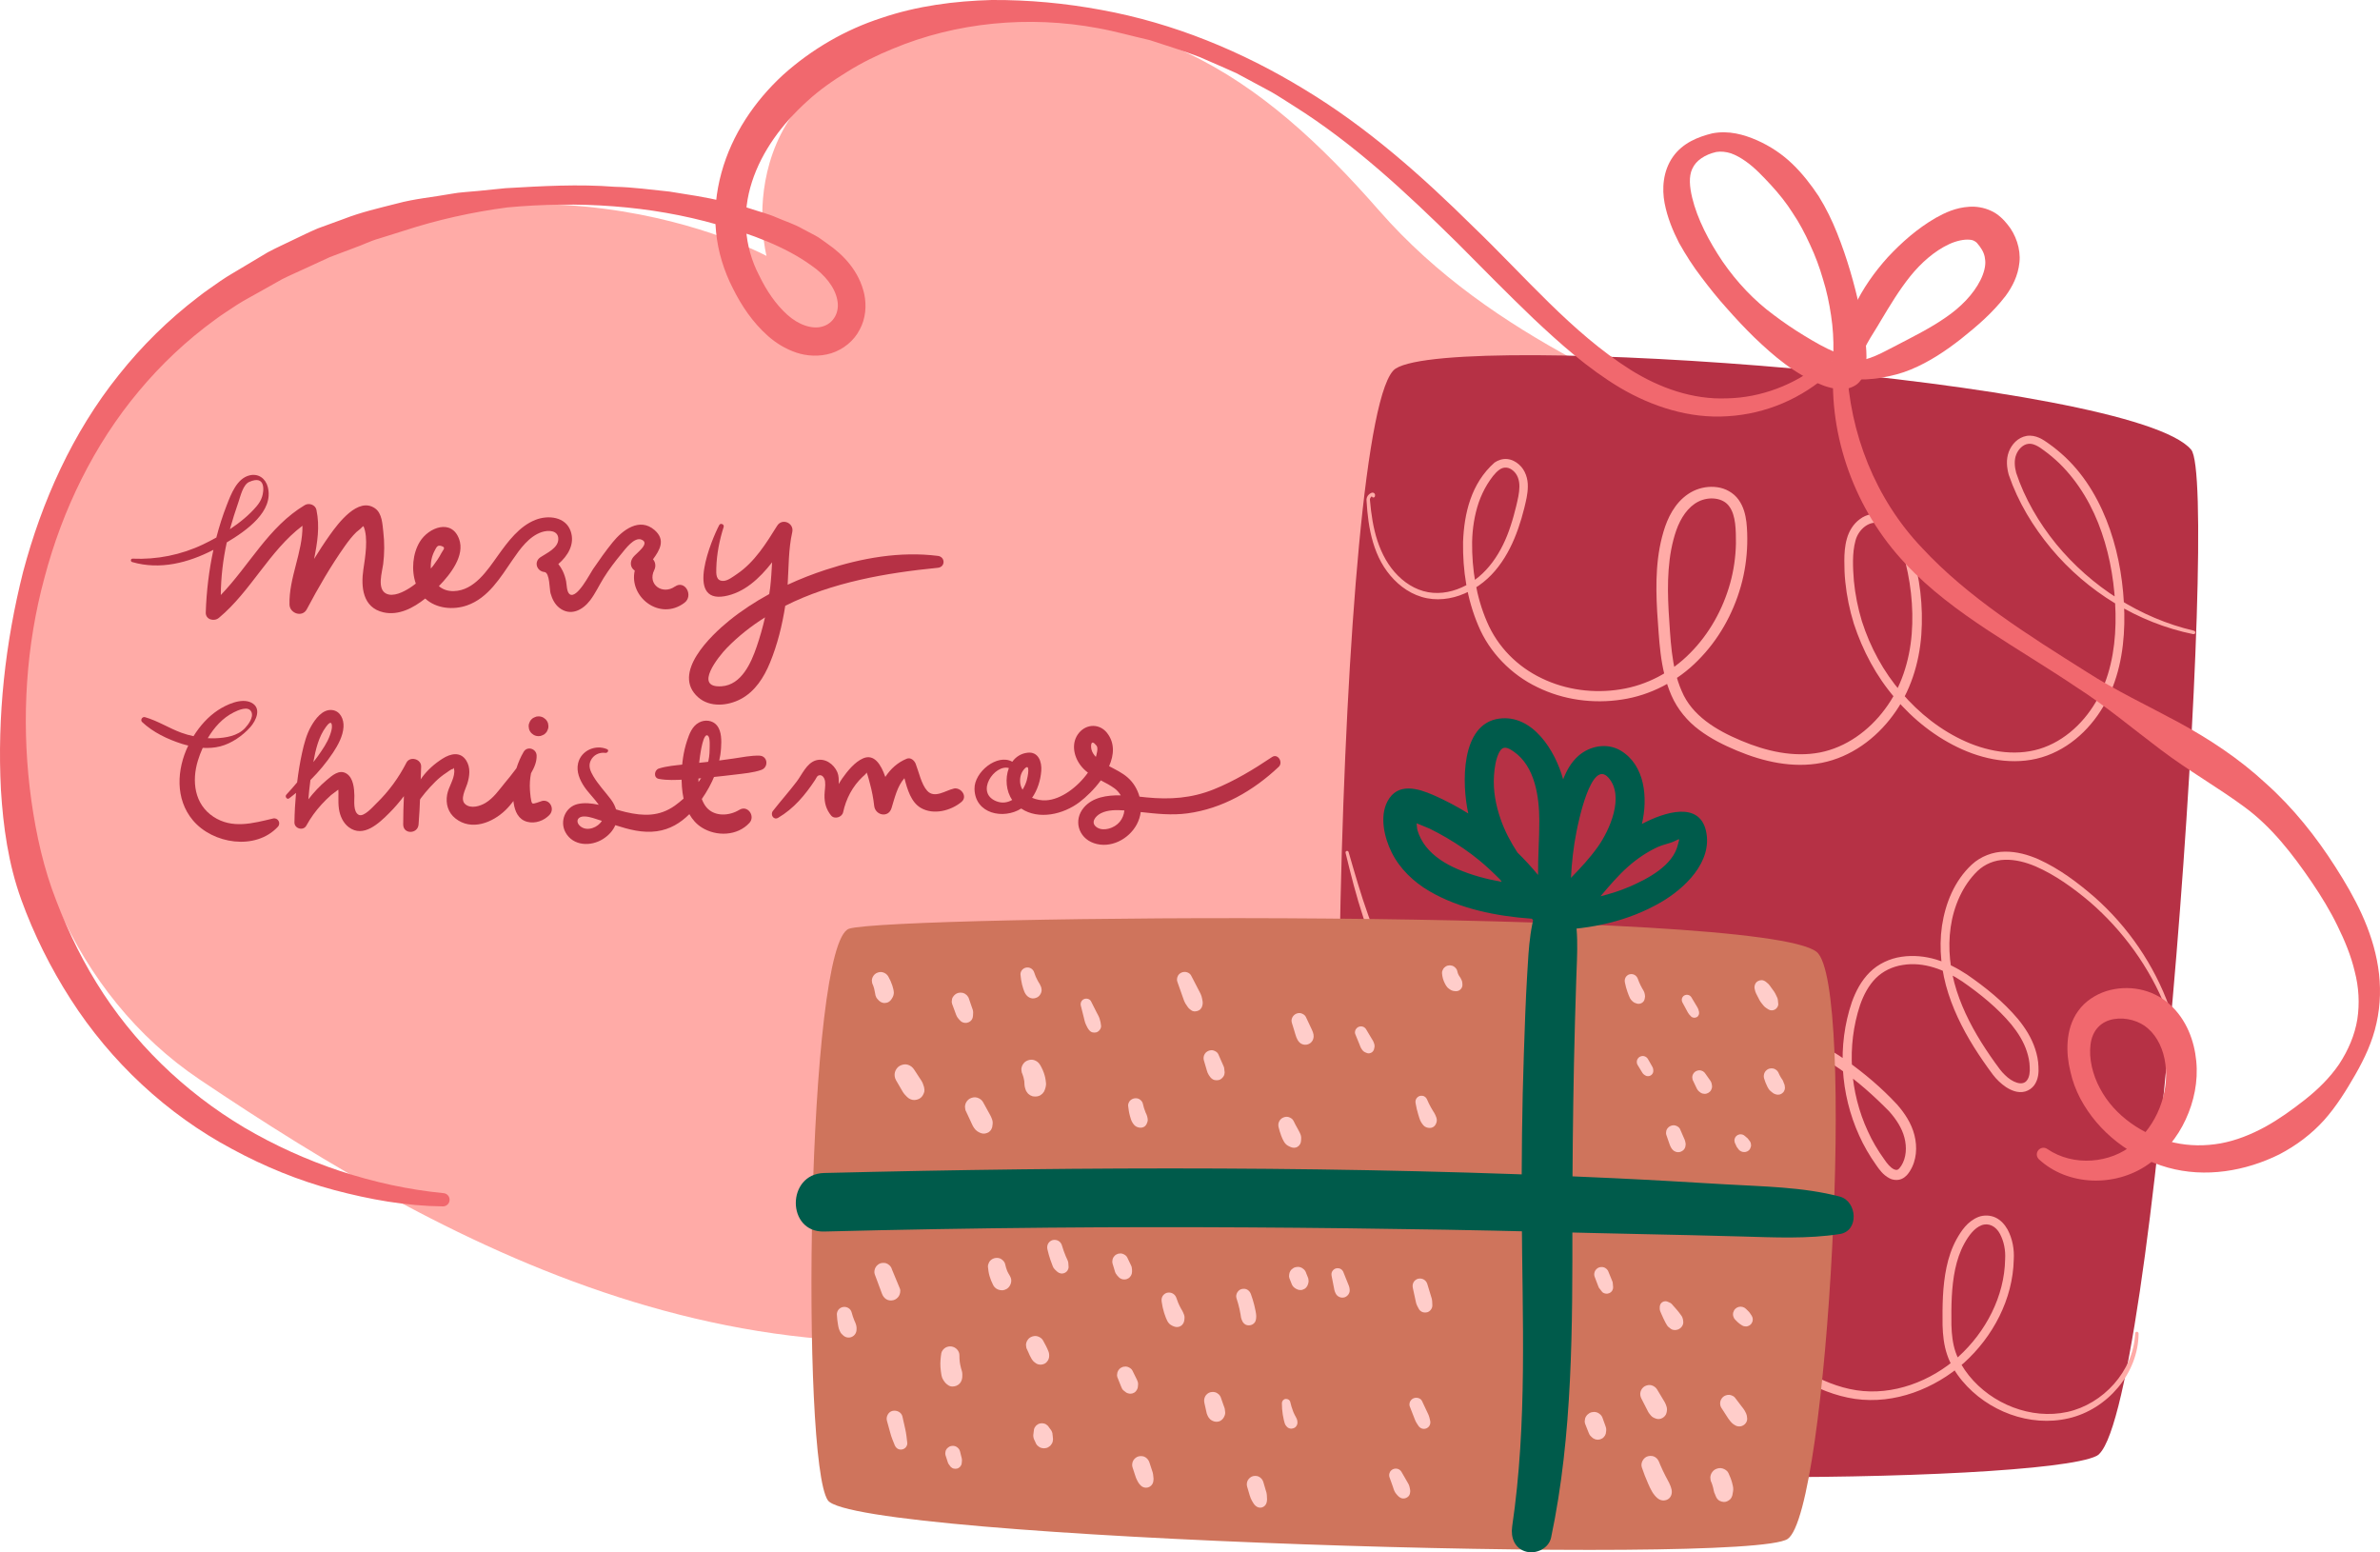 <svg id="_Слой_2" xmlns="http://www.w3.org/2000/svg" width="1080" height="704.3" viewBox="0 0 1080 704.3"><g id="Christmas01_534747650"><g id="Christmas01_534747650-2"><path d="M800.37 206.24c-49.43-27.34-122.05-50.7-174.63-110.79-52.57-60.09-110.78-103.27-204.67-80.74-93.89 22.53-73.24 101.4-73.24 101.4.0.0-115.32-62.3-242.61 15.79C-22.07 209.99-23.95 412.79 90.59 489.78c114.54 76.99 263.98 159.73 439 96.77 175.02-62.97 345.9-1 353.41-134.32 7.51-133.32-13.7-207.86-82.62-245.98z" fill="#ffaba7"/><g><path d="M994.32 204.04c13.08 15.7-16.65 443.38-42.94 456.53-26.29 13.14-309.32 14.9-331.22-7.89-21.91-22.78-14.02-467.92 13.14-485.44 27.17-17.53 334.73 5.26 361.02 36.8z" fill="#b63145"/><path d="M995.62 286.17c-24.53-5.71-46.68-20.02-62.54-39.3-7.85-9.63-14.35-20.76-18.17-32.33-.76-2.82-.96-5.83.0-8.25.95-2.47 3.07-4.58 5.36-4.89 2.26-.39 4.82 1.11 7.26 2.98 2.49 1.8 4.83 3.79 7.05 5.92 8.79 8.62 15.14 19.6 19.15 31.34 4.05 11.75 5.98 24.22 6.26 36.68.24 12.41-1.48 25.01-6.77 36.1-5.27 10.97-14.29 20.46-25.64 24.67-11.38 4.24-24.32 2.35-35.5-2.6-11.27-4.99-21.26-12.89-29.29-22.31-8.11-9.4-14.14-20.54-17.91-32.36-1.8-5.94-3.02-12.04-3.62-18.21-.48-6.09-.81-12.61.68-18.14 1.3-5.42 6.77-9.83 11.5-7.8 4.95 2.08 8.31 7.59 10.07 13.26 3.45 11.75 4.96 24.46 3.99 36.72-.99 12.28-4.82 24.39-12.19 34.15-7.23 9.75-17.7 17.34-29.52 19.62-11.87 2.28-24.32-.57-35.64-5.36-11.37-4.74-22.41-11.39-27.03-22.54-4.84-10.98-5.05-23.86-5.93-36.37-.67-12.46-.48-25.13 3.48-36.54 1.95-5.55 5.32-10.71 10.08-13.06 4.77-2.38 11.16-1.8 13.98 2.25 3 4.08 3 10.75 3.01 16.75-.13 6.11-.99 12.22-2.64 18.12-3.29 11.79-9.44 22.85-18.04 31.53-8.54 8.75-19.76 14.72-31.81 16.58-12.01 1.93-24.72.29-35.68-5.05-11.02-5.25-20-14.29-24.8-25.6-4.87-11.22-6.89-23.87-6.75-36.17.12-6.16 1.07-12.29 3.02-18.04 1.01-2.86 2.29-5.61 3.86-8.18 1.57-2.51 3.44-5.17 5.5-6.63 2.06-1.5 4.37-1.21 6.31.52 1.95 1.7 2.79 4.27 2.77 7.12.0 2.84-.74 5.84-1.46 8.9-.75 3.03-1.55 6.04-2.54 8.98-3.76 11.67-10.78 22.9-22.09 27.85-5.48 2.51-11.77 3.37-17.53 1.7-5.77-1.63-10.8-5.57-14.49-10.42-3.7-4.88-6.09-10.72-7.56-16.77-.74-3.03-1.26-6.13-1.65-9.24l-.49-4.7c-.12-.72.07-1.03.51-1.58.21-.22.49-.43.67-.5.11-.04.03.06-.22-.15-.14-.26-.05-.14-.08-.04v.04c-.12.38.09.77.47.88.38.11.77-.1.88-.48.02-.06.03-.12.03-.17.01-.28.18-.61-.24-1.18-.51-.51-1.06-.34-1.32-.27-.56.2-.92.5-1.27.84-.67.57-1.17 1.85-.99 2.73l.36 4.77c.3 3.18.74 6.35 1.41 9.5 1.34 6.26 3.62 12.51 7.53 17.79 3.86 5.24 9.22 9.65 15.67 11.59 6.46 1.98 13.5 1.11 19.53-1.55 6.08-2.61 11.38-6.93 15.34-12.18 4.01-5.21 6.85-11.18 8.98-17.27 1.07-3.05 1.98-6.14 2.75-9.26.74-3.09 1.59-6.27 1.62-9.8.09-3.43-1.08-7.47-4-10-1.41-1.27-3.24-2.27-5.34-2.48-2.11-.22-4.21.51-5.76 1.59-10.67 9.43-13.8 23.14-14.29 35.99-.2 12.96 1.78 25.93 6.92 38.01 5.04 12.12 14.94 22.25 26.78 27.91 11.82 5.81 25.4 7.63 38.37 5.62 13.03-1.93 25.33-8.41 34.51-17.75 9.29-9.29 15.89-21.04 19.46-33.6 1.79-6.29 2.74-12.81 2.91-19.36.07-3.29.0-6.52-.38-9.87-.43-3.33-1.27-6.94-3.55-10.09-2.26-3.19-6.05-5.22-9.74-5.68-3.72-.51-7.44.14-10.76 1.72-6.77 3.34-10.61 9.83-12.8 16.07-4.33 12.68-4.34 25.92-3.65 38.62.99 12.56 1.06 25.72 6.52 38.16 2.7 6.15 7.22 11.63 12.57 15.58 5.34 4.02 11.22 6.91 17.17 9.4 11.85 4.95 25.23 8.08 38.45 5.51 13.22-2.61 24.56-11.03 32.29-21.56 7.91-10.58 11.92-23.62 12.88-36.52.93-13-.65-25.88-4.39-38.38-2.05-6.16-5.6-12.79-12.59-15.77-3.58-1.52-8.04-.58-10.9 1.66-3.01 2.16-4.97 5.51-5.89 8.83-.96 3.35-1.16 6.71-1.17 9.93.0 3.24.09 6.48.44 9.7.65 6.44 1.96 12.8 3.87 18.97 4.02 12.26 10.18 23.88 18.63 33.69 8.35 9.83 18.72 18.09 30.62 23.39 11.77 5.23 25.77 7.43 38.43 2.76 12.58-4.65 22.23-14.91 27.88-26.65 5.67-11.87 7.42-25.08 7.18-37.9-.29-12.84-2.27-25.7-6.48-37.92-4.2-12.16-10.72-23.83-20.23-32.84-2.38-2.23-4.88-4.32-7.56-6.2-2.51-1.8-5.82-4.14-10.03-3.53-4.08.72-6.85 3.9-8.13 7.26-1.32 3.56-.88 7.2.0 10.43 4.27 12.44 10.98 23.43 19.19 33.34 16.43 19.7 39.46 33.83 64.52 38.93.43.09.85-.19.93-.62.08-.42-.18-.83-.6-.93z" fill="#ffaba7"/><path d="M984.38 456.85c-6.89-19.06-18.69-36.37-33.96-49.85-7.71-6.66-15.87-12.8-25.34-17.11-4.74-2.08-9.92-3.56-15.35-3.49-5.4.02-10.98 2.17-14.96 5.86-7.92 7.37-11.99 17.6-13.54 27.84-1.49 10.31-.26 20.88 2.9 30.68 3.16 9.82 8.03 18.94 13.62 27.43 1.4 2.13 2.85 4.22 4.32 6.28 1.45 1.99 2.96 4.25 4.99 6.13 1.98 1.86 4.21 3.56 7.12 4.47 1.45.43 3.15.6 4.82.13 1.67-.49 3.1-1.49 4.1-2.84 1.95-2.78 2.06-5.87 1.91-8.5-.08-2.7-.64-5.37-1.47-7.91-1.65-5.11-4.54-9.63-7.82-13.63-6.74-7.98-14.65-14.32-23.1-20.16-4.3-2.82-8.95-5.29-14-6.82-5.06-1.52-10.45-2.05-15.76-1.26-5.28.76-10.51 3.16-14.4 7.02-3.88 3.85-6.39 8.69-8.14 13.59-6.66 19.65-5.23 41.62 3.31 60.42 2.1 4.72 4.73 9.21 7.72 13.43 1.42 2.03 3.1 4.51 6.06 6.04 1.44.79 3.7 1.1 5.55.27 1.88-.85 2.91-2.27 3.67-3.46 3.18-4.98 3.45-11.08 2.11-16.37-1.36-5.42-4.48-10.04-7.92-13.96-7.12-7.64-14.8-14.11-23.21-20.09-8.42-5.85-17.75-10.74-27.94-13.23-5.08-1.21-10.33-1.93-15.7-1.63-5.33.28-10.84 1.67-15.53 4.77-4.71 3.09-8.08 7.55-10.76 11.98-2.7 4.46-4.87 9.02-7.37 13.19-4.89 8.22-11.96 15.26-20.42 19.55-8.44 4.3-18.36 5.23-27.12 1.62-8.77-3.47-16.34-10.16-21.99-17.93-5.61-7.8-9.24-17.17-9.28-26.68.0-9.44 3.59-19.05 10.3-25.62 3.34-3.2 7.5-6 11.67-6.23 4.1-.37 7.77 2.72 9.55 6.76 3.7 8.27-.34 18.67-7.56 24.46-7.16 6.08-17.54 7.43-26.9 5.56-9.52-1.79-18.34-6.64-25.93-12.81-7.6-6.21-14-13.93-19.17-22.38-10.39-17-15.93-36.53-21.5-55.8-.11-.37-.5-.59-.88-.48-.36.11-.58.48-.49.85 4.72 19.49 9.89 39.31 20.25 57 5.15 8.8 11.59 16.93 19.44 23.62 7.83 6.66 17.22 11.8 27.51 13.85 10.13 2.07 21.78.81 30.27-6.25 4.14-3.42 7.47-7.91 9.23-13.1 1.75-5.15 1.96-11.05-.38-16.28-1.15-2.57-2.85-4.97-5.22-6.77-2.33-1.82-5.49-2.82-8.47-2.63-6.05.41-10.69 3.8-14.56 7.4-7.75 7.53-11.78 18.22-11.85 28.83-.02 10.7 3.95 20.99 9.99 29.5 6.09 8.46 14.12 15.75 24.09 19.8 4.96 2 10.45 2.95 15.86 2.62 5.4-.36 10.65-1.91 15.44-4.24 9.52-4.79 17.39-12.43 22.69-21.52 5.19-8.85 8.78-18.5 16.41-23.57 7.57-5.02 17.9-4.77 27.18-2.57 18.86 4.66 35.14 17.72 48.77 31.58 3.18 3.58 5.83 7.58 6.95 11.96 1.14 4.37.85 9.16-1.44 12.75-1.3 1.94-1.88 2.2-3.37 1.58-1.58-.78-3.01-2.51-4.41-4.58-2.85-3.96-5.37-8.18-7.38-12.64-8.23-17.73-9.7-38.73-3.54-57.27 1.59-4.56 3.85-8.87 7.11-12.16 3.26-3.26 7.59-5.32 12.25-6.03 9.44-1.57 19.01 2.07 27.08 7.52 8.05 5.58 15.98 12 22.19 19.45 3.06 3.76 5.67 7.9 7.09 12.39.72 2.24 1.21 4.55 1.26 6.88.18 2.31-.14 4.59-1.15 5.96-2.04 3.08-6.87.96-10.09-2.29-1.69-1.55-2.99-3.5-4.5-5.57-1.45-2.03-2.87-4.07-4.23-6.15-5.46-8.29-10.14-17.1-13.15-26.45-3-9.33-4.13-19.25-2.74-28.88 1.35-9.53 5.43-18.97 12.19-25.51 3.38-3.2 7.77-4.96 12.43-5.08 4.65-.14 9.42 1.09 13.88 2.98 8.93 3.88 17.17 9.84 24.72 16.2 15.01 13.01 27.02 29.59 34.45 48.15.16.41.62.6 1.03.44.4-.16.6-.61.46-1z" fill="#ffaba7"/><path d="M968.89 605.06c-.75 17.1-14.58 32.01-30.79 35.56-16.43 3.58-34.3-3.63-44.66-16.56-2.58-3.24-4.73-6.81-6.04-10.63-1.31-3.82-1.76-7.98-1.88-12.2-.09-8.52-.03-17.22 1.7-25.4.87-4.09 2.19-8.06 4.17-11.65 1.96-3.56 4.51-7.01 7.78-8.26 3.25-1.26 6.58.48 8.37 3.9 1.8 3.39 2.61 7.45 2.35 11.54-.29 16.82-8.79 32.95-21.2 44.21-12.44 11.17-29.74 17.74-46.28 15.2-8.26-1.26-16.14-4.6-23.44-8.88-7.3-4.32-14.14-9.5-20.14-15.45-5.99-5.96-11.05-12.81-14.61-20.38-3.5-7.55-5.36-15.88-5.23-24.15.1-4.13.71-8.24 1.88-12.17 1.21-3.76 2.85-8.17 5.19-10.16 2.09-1.95 5.91-.84 8.05 1.79 2.26 2.69 3.31 6.84 4.51 10.97 2.29 8.2 4 16.58 4 24.88.04 8.27-1.95 16.47-6.68 22.97-4.75 6.48-11.8 11.19-19.49 14.44-7.69 3.26-16.03 5.53-24.32 6.81-8.31 1.2-16.8 1.17-24.78-1.01-8-2.15-15.44-6.32-22.33-11.25-6.9-4.97-13.39-10.59-19.37-16.68-2.88-3.04-6.12-6.26-8.21-9.42-2.17-3.39-2.02-6.3 1.26-8.29 6.15-4.07 15.9-.98 19.34 5.84 3.81 6.89 2.88 15.89-1.45 22.75-4.27 6.98-11 12.55-18.39 16.37-7.42 3.91-15.77 6.07-24.22 6.42-8.45.49-16.97-1.08-24.86-4.14-3.86-1.73-7.73-3.54-11.14-6.09-3.49-2.36-6.86-5.24-8.21-9.12-.12-.37-.51-.58-.89-.46-.36.11-.56.51-.46.88 1.36 4.49 4.92 7.71 8.38 10.29 3.43 2.8 7.37 4.89 11.37 6.75 8.16 3.39 17.04 5.23 25.91 4.93 17.6-.28 35.89-8.3 45.85-23.8 4.91-7.68 6.34-18.24 1.69-26.77-4.47-8.63-16.4-12.99-25.28-7.45-2.07 1.27-4.26 3.58-4.65 6.61-.37 2.99.77 5.55 2 7.58 2.69 4.08 5.71 6.97 8.72 10.24 6.11 6.32 12.72 12.14 19.85 17.34 7.13 5.18 15.01 9.72 23.77 12.15 8.77 2.46 17.97 2.54 26.78 1.32 8.83-1.31 17.37-3.56 25.66-6.99 8.19-3.45 16.27-8.48 21.75-16.13 5.51-7.63 7.66-17.12 7.55-26.1-.06-9.05-1.94-17.81-4.34-26.26-1.28-4.09-2.23-8.7-5.55-12.78-1.71-2.04-4.02-3.57-6.72-4.23-2.66-.73-6.08-.07-8.24 1.84-2.17 1.84-3.36 4.09-4.31 6.16-.94 2.09-1.78 4.22-2.4 6.42-1.28 4.38-1.93 8.92-2.01 13.45-.09 9.07 1.98 18.05 5.83 26.19 3.88 8.1 9.34 15.34 15.67 21.54 6.35 6.21 13.47 11.51 21.12 15.95 7.64 4.41 16.02 7.92 24.96 9.21 18.06 2.57 36.13-4.63 49.41-16.32 13.15-11.87 22.23-28.88 22.62-46.94.28-4.53-.54-9.33-2.81-13.59-1.2-2.09-2.9-4.18-5.37-5.38-2.46-1.18-5.4-1.27-7.88-.32-4.97 2.01-7.69 6.21-9.89 10.08-2.2 4.01-3.64 8.36-4.56 12.73-1.85 8.81-1.88 17.59-1.8 26.35.13 4.42.59 8.99 2.09 13.38 1.48 4.39 3.93 8.34 6.81 11.8 11.54 13.83 30.7 21.14 48.35 17.01 17.57-4.08 31.62-20.46 31.7-38.46.0-.44-.35-.79-.79-.8-.42.0-.78.34-.79.76z" fill="#ffaba7"/></g><path d="M832.04 165.55c-2.39 32.49 9.85 66.06 32.48 90.04 11.18 12.05 24.36 21.67 37.68 30.48 13.38 8.8 26.95 16.87 40.08 25.73 13.34 8.52 25.54 18.82 38.22 28.36 12.72 9.64 26.29 17.27 38.4 26.28 12.1 8.98 21.39 21.04 30.15 33.85 4.31 6.37 8.32 12.89 11.6 19.67 3.34 6.75 6.2 13.66 7.88 20.82 1.86 7.12 2.28 14.49 1.18 21.68-1.15 7.17-4.16 14.15-8.3 20.43-4.27 6.25-9.74 11.54-15.54 16.11-5.8 4.57-11.71 8.81-18.04 12.3-6.33 3.43-13.06 6.16-20.1 7.45-7.08 1.26-14.17 1.21-21.13-.33-13.82-3.18-27.07-12-33.69-24.65-3.32-6.13-5.11-13.53-4.25-20.01.88-6.66 5.02-10.41 10.52-11.38 5.57-.95 11.78.83 15.58 4.3 4.29 3.73 7.07 9.7 7.87 16.24 1.73 12.99-3.97 27.78-14.61 36.26-10.26 8.64-27.02 10.27-38.97 2.15l-.06-.05c-1.38-.94-3.26-.58-4.2.8-.85 1.25-.63 2.91.44 3.91 12.99 12.05 34.48 12.83 49.49 2.36 7.46-5.11 13.36-12.27 17.1-20.42 3.76-8.08 5.71-17.29 4.8-26.52-.87-9.08-4.37-18.83-12.04-25.69-7.99-7.22-19.13-9.03-28.83-6.03-4.85 1.59-9.58 4.58-12.7 8.97-3.17 4.37-4.44 9.39-4.8 14.04-.33 4.69.19 9.14 1.24 13.41.92 4.31 2.5 8.46 4.52 12.33 8.26 15.49 22.98 26.59 39.69 31.3 17.04 4.77 35.31 1.62 50.67-6.01 7.63-3.99 14.58-9.2 20.27-15.52 5.67-6.36 10.09-13.56 14.21-20.73 4.11-7.19 7.74-14.87 9.56-23.28 1.88-8.35 2.05-17.1.72-25.48-2.63-16.93-10.69-31.87-19.43-45.47-8.64-13.55-19.08-26.74-31.55-37.86-12.21-11.32-25.8-20.19-39.65-27.71-13.96-7.55-28.42-14.33-41.73-22.89-26.75-16.84-53.86-33.8-74.64-56.25-21.01-22.03-32.93-52.01-34.08-82.84-.05-1.67-1.44-2.98-3.11-2.92-1.55.05-2.79 1.29-2.91 2.8z" fill="#f1686e"/><path d="M843.62 163.33c.52.09 1.35-.06 2.15-.15 1.71-.35 3.49-.99 5.3-1.75 3.61-1.52 7.11-3.58 10.72-5.36 7.15-3.74 14.5-7.4 21.15-12.05 6.66-4.51 12.55-10.47 15.76-16.94 1.6-3.19 2.38-6.39 2.17-8.81-.18-2.42-.88-4.29-2.54-6.53-1.04-1.28-1.34-1.78-1.96-2.11-.57-.42-1.37-.81-2.62-.87-2.42-.23-5.91.47-9.21 1.99-6.67 3.09-12.83 8.54-17.73 14.63-4.97 6.2-9.15 13.14-13.3 20.07-1.99 3.5-4.32 6.88-6.25 10.41-.96 1.77-1.87 3.54-2.51 5.31-.25.83-.62 1.8-.67 2.45-.06.36-.08.77-.08.77-.01-.03-.03.3-.07.0-.07-.33-.28-.66-.56-.85-.29-.49-.37-.24.27-.22zm-8 3.53c-.26-.79-.2-1.03-.29-1.58-.14-1.06-.07-1.72-.03-2.43.08-1.48.26-2.6.45-3.86.41-2.37.79-4.69 1.37-6.91 1.08-4.48 2.36-8.88 4.31-12.96 3.85-8.19 9.11-15.64 15.26-22.46 6.34-6.75 13.21-12.87 21.69-17.8 4.28-2.38 9.06-4.67 15.22-5.05 3.02-.22 6.53.29 9.78 1.78 3.34 1.43 5.99 4.23 7.59 6.25 3.67 4.41 6.1 11.07 5.41 17.23-.62 6.16-3.31 11.13-6.24 15.15-6.1 7.93-13.04 13.75-20.09 19.4-7.08 5.57-14.58 10.58-22.95 14.04-4.18 1.76-8.64 2.88-13.27 3.69-2.29.45-4.72.65-7.26.79-1.34.02-2.64.02-4.25-.23-1.5-.21-3.6-.8-5.49-2.75-.5-.67-.94-1.49-1.22-2.31z" fill="#f1686e"/><path d="M767.93 76.53c-1.69 3.64-1.2 8.29-.06 13.13 2.35 9.77 7.64 19.84 13.86 29.08 6.39 9.22 14.15 17.55 23.22 24.2 4.47 3.39 9.11 6.53 13.82 9.38 4.66 2.84 9.49 5.63 13.86 7.41.57.26 1.05.4 1.5.55.48.17.98.35 1.18.36 1 .55.29-.85-2.8 1.73-.33.29-.61.65-.82 1.03-.22.39-.35.89-.31.71-.01-.02.0-.04.03-.06.08.08.15-.76.25-1.1.16-.97.27-2.25.3-3.5.12-5.16-.2-10.81-1.05-16.31-.83-5.53-1.97-11.07-3.66-16.42-1.55-5.4-3.51-10.67-5.88-15.7-2.32-5.09-4.85-9.94-7.86-14.36-2.87-4.57-6.28-8.78-9.89-12.72-3.63-3.89-7.29-7.86-11.53-10.81-2.11-1.49-4.32-2.74-6.61-3.56-2.28-.73-4.58-.95-6.65-.62-5.07 1.13-9.31 3.9-10.88 7.61zm29.36-12.89c6.04 2.67 11.45 6.3 16.03 10.71 4.59 4.41 8.47 9.42 11.96 14.67 3.36 5.39 6.09 11.04 8.35 16.71 4.56 11.42 7.89 23.06 10.48 34.99 1.21 6 2.43 11.99 2.79 18.53.08 1.67.12 3.33-.01 5.26-.14 1.1-.06 1.76-.43 3.23-.16.69-.36 1.38-.57 2.06-.02.19-.38.98-.81 1.67-.41.68-.9 1.34-1.43 1.93-1.86 2.19-5.76 3.21-6.87 3.11-.81.06-1.8.1-2.47.04l-1.75-.25c-1.25-.17-2.15-.44-3.07-.71-.95-.25-1.86-.56-2.63-.89-12.76-5.14-21.85-13.1-30.75-21.58-4.37-4.27-8.53-8.71-12.56-13.29-4.09-4.52-7.86-9.26-11.53-14.13-3.72-4.83-7.03-10.04-10.09-15.47-2.85-5.57-5.3-11.51-6.57-18.1-1.23-6.46-.78-14.43 3.73-20.91 4.55-6.51 11.69-9.18 17.89-10.71 7.48-1.45 14.33.53 20.31 3.12z" fill="#f1686e"/><path d="M826.32 164.79c-11.74 9.78-27.38 15.68-42.66 15.95-15.46.65-30.61-4.71-43.79-12.98-26.64-16.83-47.86-42.36-71.38-64.93-23.28-23.01-48.16-45.14-76.59-62.28-28.23-17.25-59.42-30.1-92.1-36.04C483.46 1.47 466.83-.1 450.02.0c-16.76.45-33.78 2.63-50.05 8.16-16.32 5.28-31.65 14.14-44.66 25.84-12.84 11.83-23.2 27.02-27.94 44.39-2.38 8.64-3.36 17.78-2.44 26.81.83 8.96 3.7 18.02 7.67 25.7 3.88 7.78 8.9 15.36 15.98 21.62 3.54 3.11 7.79 5.78 12.68 7.43 4.87 1.65 10.6 1.99 16 .31 5.36-1.71 10.26-5.59 12.84-10.7 2.76-5.05 3.18-10.96 2.09-16.11-2.33-10.46-9.44-17.84-16.7-22.85-1.85-1.24-3.63-2.77-5.56-3.75l-5.75-3.03c-3.79-2.19-7.83-3.41-11.74-5.11-3.9-1.74-7.99-2.7-11.97-4.05-3.98-1.38-8.07-2.28-12.14-3.21-8.1-2.11-16.36-3.16-24.55-4.53-8.26-.81-16.48-2.02-24.77-2.17-16.54-1.29-33.08-.32-49.6.63l-12.36 1.25c-4.12.44-8.3.54-12.38 1.33-8.16 1.48-16.53 2.19-24.59 4.39-8.08 2.06-16.25 3.92-24.05 6.97l-11.79 4.3c-3.85 1.63-7.61 3.5-11.39 5.3-3.76 1.84-7.58 3.54-11.27 5.51l-10.78 6.44c-3.56 2.2-7.23 4.17-10.69 6.57-3.42 2.47-6.97 4.74-10.26 7.38-13.38 10.22-25.47 22.11-35.91 35.25-21.07 26.26-34.95 57.38-43.47 89.43C2.36 291.71-1.31 324.97.42 358.39c1.04 16.68 3.34 33.49 9.23 49.79 5.72 15.8 13.29 30.97 22.4 45.16 18.18 28.39 43.67 52.21 73.26 67.98 14.72 7.98 30.29 14.35 46.38 18.63 16.12 4.27 32.41 7.23 49.29 7.4 1.66.02 3.03-1.31 3.04-2.98.02-1.57-1.17-2.87-2.7-3.02l-.24-.02c-31.68-3.13-62.96-13.71-90.24-29.74-27.27-16.24-50.53-38.77-67.05-65.66-8.3-13.42-14.92-27.84-20.28-42.73-5.05-14.49-8.17-30.14-10.04-45.91-3.66-31.61-1.68-64.3 6.72-95.21 8.17-30.93 22.46-60.31 42.83-84.62 10.14-12.17 21.74-23.07 34.51-32.36 3.14-2.39 6.54-4.42 9.79-6.65 3.31-2.16 6.89-3.95 10.33-5.94l10.39-5.84c3.55-1.78 7.21-3.34 10.81-5.02l10.82-4.99 11.15-4.21c3.76-1.29 7.32-3.16 11.16-4.21l11.41-3.58c15.17-4.96 30.91-8.44 46.86-10.55 31.95-2.95 64.73-.98 95.41 7.84 15.19 4.26 30.58 9.86 42.53 18.51 6.02 4.08 10.64 9.83 11.74 15.51 1.23 5.66-1.68 10.67-6.51 12.12-4.84 1.54-11.2-.75-16.26-5.38-5.12-4.62-9.35-10.86-12.64-17.69-6.97-13.31-7.84-28.45-3.28-42.51 4.54-14.03 13.8-26.39 24.97-36.5 5.55-5.14 11.84-9.51 18.35-13.5 6.49-4.05 13.43-7.47 20.6-10.39 28.61-11.98 61.65-15.22 93.15-9.33 7.87 1.43 15.61 3.64 23.44 5.42 7.62 2.46 15.29 4.87 22.78 7.73l11.03 4.81 5.5 2.45 5.3 2.85 10.6 5.7c3.48 2 6.82 4.25 10.23 6.37 27.26 17.13 50.96 39.3 74.07 62.04 11.46 11.53 22.89 23.18 34.77 34.54 11.99 11.26 24.41 22.41 39.01 31.17 14.54 8.59 31.66 14.18 49 12.98 17.31-1.04 33.66-8.06 46.49-19.71 1.23-1.12 1.32-3.02.21-4.25-1.09-1.2-2.92-1.32-4.14-.29l-.26.22z" fill="#f1686e"/><g><g><path d="M824.33 431.87c18.02 14.29 5.26 254.11-13.15 266.38-18.4 12.27-423.23.0-435.5-17.52-12.27-17.53-9.64-253.24 9.64-259.37 19.28-6.14 413.59-9.64 439.01 10.51z" fill="#cf745c"/><path d="M631.45 386.64c3.7 7.49 9.99 13.5 17.15 17.68 13.68 8.01 30.47 11.39 46.53 12.51.64.73 1.27 1.46 1.91 2.18 1.39 1.57 3.1 2.17 4.77 2.1.93.57 2.02.94 3.31.9 17.01-.51 33.57-3.98 48.45-12.57 10.81-6.24 23.71-18.39 20.59-32.38-3.03-13.54-18.59-8.76-29.1-3.22 2.81-11.86 1.4-26.69-9.62-33.28-6.13-3.66-13.99-2.2-19.2 2.39-3.26 2.87-5.34 6.63-6.92 10.63-3.57-13.05-13.88-29.56-29.03-27.53-17.61 2.36-16.98 29.83-14 43.04-5.01-3.11-10.22-5.88-15.62-8.26-7.24-3.18-16.5-5.98-21.09 2.81-3.61 6.91-1.39 16.38 1.87 22.98zm67.06-14.2c.01 8.24-.64 16.41-.56 24.54-2.94-3.56-6.06-6.95-9.36-10.18-3.1-4.74-5.74-9.73-7.61-15.08-2.24-6.4-3.5-13.12-3.03-19.92.24-3.36.78-7.37 2.34-10.42 1.71-3.33 3.96-2.21 6.64-.35 9.66 6.69 11.57 20.6 11.58 31.41zm26.57 11.75c-3.57 5.03-7.82 9.62-12.21 14.1.36-7.01 1.13-13.98 2.5-20.9.78-3.95 6.68-33.35 14.5-24.56 7.51 8.45.48 23.93-4.79 31.36zm14.39 18.1c-4.23 1.84-8.67 3.22-13.17 4.34 3.98-4.68 7.92-9.4 12.57-13.49 4.03-3.55 8.55-6.62 13.44-8.87 2.44-1.12 5.31-1.52 7.67-2.67 2.69-1.32 2.07-1.17 1.46 1.49-2.21 9.69-13.7 15.6-21.98 19.21zm-96.26-25.66c-.24-.81-.24-2.04-.37-3.09 2.44 1.01 5.41 2.17 5.86 2.4 2.67 1.31 5.29 2.73 7.85 4.23 5.16 3.03 10.14 6.41 14.76 10.21 3.28 2.71 6.38 5.63 9.38 8.65.25.36.51.71.77 1.07-6.9-1.2-13.67-3.03-20.04-5.77-5.4-2.32-10.71-5.59-14.38-10.27-1.73-2.2-3.05-4.75-3.84-7.43z" fill="#005b4b"/><path d="M686.17 692.74c6.99-47.33 4.63-94.39 4.38-142.01-.13-24.1.12-48.18.94-72.26.41-12.04.78-24.1 1.51-36.13.75-12.28 1.11-24.81 6.6-35.99 2.94-5.98 11.19-3.62 13.1 1.71 4.16 11.6 2.93 24.59 2.56 36.77-.39 12.46-.78 24.91-1.02 37.37-.47 24.06-.74 48.12-.73 72.18.04 47.52.21 96.54-9.65 143.23-1.03 4.88-6.7 7.61-11.27 6.4-5.26-1.39-7.12-6.4-6.4-11.28z" fill="#005b4b"/><path d="M373.94 532.2c119.55-2.94 239.46-3.26 358.94 2.38 16.62.78 33.22 1.77 49.83 2.75 17.22 1.02 35.4 1.17 52.15 5.57 7.89 2.07 8.9 15.62.0 17-14.72 2.29-29.83 1.51-44.67 1.1-14.95-.41-29.89-.77-44.84-1.07-29.9-.6-59.81-1.51-89.72-2.01-59.82-1-119.66-1.45-179.49-.92-34.07.3-68.14.89-102.2 1.76-17.09.44-17.09-26.14.0-26.56z" fill="#005b4b"/></g><path d="M797.7 445.14c.5-.26 1.04-.41 1.6-.43.86-.04 1.62.4 2.25.93.3.25.61.5.9.77.47.42.83 1.04 1.21 1.56.45.61.9 1.23 1.34 1.84.46.62.75 1.3 1.08 1.99.2.41.44.86.57 1.28.13.44.14.9.19 1.36.03.34.07.69.1 1.03.1 1-.64 2.06-1.46 2.54-.88.52-2.08.56-2.96.0-.3-.19-.6-.38-.9-.57-.58-.36-1.03-.75-1.44-1.27-.63-.81-1.32-1.58-1.79-2.49-.35-.67-.7-1.34-1.04-2.01-.3-.58-.64-1.17-.82-1.8-.1-.37-.18-.75-.28-1.13-.33-1.32.2-2.92 1.46-3.58z" fill="#ffcdca"/><path d="M800.84 486.46c.43-.73 1.27-1.43 2.11-1.62.9-.2 1.91-.16 2.72.36.24.18.47.37.71.55.43.44.73.95.9 1.54l-.24-.57c.33.78.72 1.54 1.17 2.27.23.37.49.71.71 1.07.19.3.33.72.45 1.06.04.11.08.22.12.33.07.19.14.37.22.56-.12-.28-.23-.56-.35-.83.16.38.38.76.47 1.15.09.38.11.79.15 1.18.0.57-.15 1.11-.43 1.6-.2.37-.47.67-.82.89-.31.28-.67.47-1.08.57-.56.15-1.12.15-1.68.0-.24-.07-.45-.16-.69-.26-.48-.2-.41-.15-.83-.47-.15-.12-.3-.23-.45-.35-.21-.17-.42-.34-.62-.52-.64-.56-1.05-1.25-1.42-2-.59-1.21-1.11-2.47-1.47-3.77-.25-.88-.1-1.93.35-2.72z" fill="#ffcdca"/><path d="M763.23 453.06c.15-.55.57-1.14 1.08-1.41 1.14-.6 2.54-.28 3.22.85l1.78 2.97c.29.49.58.98.87 1.46.23.39.43.78.56 1.21.08.29.15.59.23.88.24.9-.15 2.01-1 2.46-.85.45-1.94.37-2.63-.34-.53-.54-1.03-1.05-1.4-1.73-.27-.5-.54-1-.81-1.5-.55-1.02-1.1-2.03-1.65-3.05-.29-.55-.4-1.2-.24-1.81z" fill="#ffcdca"/><path d="M737.66 443.45c.37-.64 1.1-1.24 1.83-1.4 1.7-.39 3.19.51 3.76 2.13.17.5.37.99.57 1.48.4.93.84 1.84 1.34 2.72.4.71.88 1.37 1.09 2.18.11.47.24 1 .24 1.47s-.12.93-.23 1.4c-.35 1.47-2 2.29-3.4 1.93-.77-.2-1.44-.49-2.04-1.04-.45-.41-.89-.88-1.16-1.43-.42-.89-.79-1.84-1.12-2.77-.5-1.4-.89-2.84-1.18-4.31-.16-.81-.12-1.62.31-2.35z" fill="#ffcdca"/><path d="M742.84 481.11c.17-.63.66-1.31 1.24-1.62.63-.33 1.39-.5 2.08-.27.67.21 1.26.62 1.62 1.24.4.7.8 1.41 1.21 2.11.2.35.39.69.59 1.04.2.35.41.69.52 1.08.11.38.12.79.14 1.18.05.83-.49 1.67-1.19 2.08-.72.42-1.72.46-2.43.0-.33-.21-.66-.41-.94-.69-.27-.28-.46-.62-.66-.94-.21-.35-.42-.71-.64-1.06l-1.27-2.08c-.36-.59-.45-1.42-.27-2.08z" fill="#ffcdca"/><path d="M768.03 487.99c.2-.75.78-1.56 1.48-1.93.75-.4 1.66-.6 2.49-.33.26.11.51.22.78.33.48.29.87.67 1.15 1.16.59.83 1.18 1.66 1.76 2.49l.44.62c.31.43.51.92.62 1.44.14.69.23 1.3.04 2-.14.52-.48 1.2-.9 1.55-.2.17-.48.41-.66.51-.17.1-.53.23-.78.33-.53.2-1.33.15-1.86.0-.68-.19-1.13-.55-1.65-1-.4-.35-.72-.76-.95-1.24-.11-.23-.22-.46-.33-.69-.44-.92-.88-1.83-1.31-2.75-.24-.37-.37-.77-.38-1.2-.1-.43-.08-.86.06-1.29z" fill="#ffcdca"/><path d="M787.15 516.7c.09-.22.19-.45.28-.67.18-.33.42-.59.73-.79.17-.18.38-.3.62-.36.34-.18.7-.26 1.09-.24.25.03.5.07.75.1.48.13.89.38 1.25.73.39.33.79.66 1.17 1 .12.11.18.22.3.37.09.13.19.25.29.38.04.05.07.1.11.15.08.11.16.21.24.31.04.05.08.1.12.15.02.02.04.05.05.07.11.25.21.51.32.76.0.01.0.03.01.04.04.28.07.56.11.84.02.3-.02.58-.12.85-.01.02-.02.04-.02.06-.02.04-.03.08-.04.12-.1.23-.19.46-.29.69-.18.34-.42.6-.74.81-.18.18-.39.3-.64.37-.35.18-.71.26-1.11.25h-.11s-.04.01-.05.01c-.15.01-.3.0-.45-.05-.28.0-.55-.07-.79-.22-.48-.2-.33-.11-.74-.42-.24-.14-.42-.33-.57-.57-.09-.11-.18-.23-.26-.34-.04-.05-.07-.1-.11-.15-.08-.1-.16-.21-.24-.31-.08-.1-.17-.2-.23-.32-.23-.47-.42-.94-.64-1.41-.2-.33-.31-.67-.34-1.05-.08-.37-.06-.75.05-1.13z" fill="#ffcdca"/><path d="M756.47 512.25c.41-.64.93-1.1 1.63-1.4.68-.29 1.5-.4 2.22-.17.78.25 1.69.77 2.04 1.57.4.92.8 1.84 1.2 2.77.2.46.4.92.6 1.38.2.46.44.91.54 1.41.09.51.27 1.09.21 1.59-.06.59-.15 1.17-.46 1.7-.37.63-.94 1.1-1.62 1.38-.26.15-.55.23-.85.23-.29.08-.59.08-.89.0-.3.0-.59-.08-.85-.23-.42-.13-.78-.37-1.09-.7-.71-.62-1.23-1.77-1.53-2.63-.16-.47-.33-.95-.5-1.42l-.99-2.85c-.14-.45-.16-.91-.06-1.36.02-.45.16-.88.4-1.27z" fill="#ffcdca"/><path d="M642.67 498.51c.34-.57.99-1.12 1.65-1.27.7-.16 1.5-.13 2.12.28.65.41.98.94 1.27 1.65-.05-.12-.11-.24-.16-.36.52 1.22 1.1 2.42 1.75 3.58.31.56.63 1.12.98 1.67.17.28.34.55.52.82.35.54.57 1.13.82 1.72l-.36-.86c.28.68.61 1.32.71 2.06.13.93-.13 1.72-.58 2.51-.51.89-1.51 1.46-2.53 1.45-1.09.0-2.15-.32-2.9-1.14-.43-.46-.87-1.1-1.18-1.66-.54-.96-.85-2.16-1.18-3.21-.52-1.67-.92-3.38-1.21-5.1-.13-.75-.12-1.45.28-2.13z" fill="#ffcdca"/><path d="M588.22 459.93c.69-.29 1.53-.41 2.26-.17.82.27 1.69.79 2.07 1.59.57 1.19 1.13 2.38 1.69 3.58.28.59.56 1.17.83 1.76.51 1.08 1.09 2.34 1.04 3.58-.06 1.52-.9 2.85-2.32 3.45-1.38.58-3.04.3-4.12-.78-1.34-1.34-1.75-3.36-2.29-5.11-.39-1.27-.78-2.53-1.17-3.8-.51-1.65.47-3.44 2-4.09z" fill="#ffcdca"/><path d="M654.66 440.15c.15-.44.39-.82.73-1.14.24-.18.48-.37.71-.55.4-.26.84-.4 1.31-.42.31-.08.62-.08.94.0.47.02.9.16 1.31.42.72.47 1.46 1.22 1.62 2.11.08.46.24.91.4 1.35.24.5.5.99.84 1.44.08.1.18.19.23.3.07.12.12.25.17.37.05.11.11.22.16.33.15.3.32.61.39.94.02.05.02.11.02.17.03.18.06.36.09.53.02.07.0.14.0.21.0.04.01.08.02.12.0-.04-.01-.08-.02-.12.14.86.02 1.64-.53 2.35-.55.71-1.39 1.19-2.31 1.16-.48-.02-.99-.07-1.45-.17-.51-.11-1-.39-1.43-.69-.17-.12-.34-.25-.5-.38-.56-.43-.49-.36-1.01-1.09-.08-.11-.16-.23-.23-.34-.15-.23-.29-.47-.41-.72-.37-.73-.7-1.5-.93-2.29-.24-.82-.35-1.68-.43-2.53-.02-.49.08-.94.3-1.36z" fill="#ffcdca"/><path d="M615.24 466.99c.33-.5.75-.87 1.3-1.1 1.23-.52 2.68-.06 3.37 1.1.7 1.18 1.41 2.36 2.11 3.54.35.58.72 1.15 1.04 1.74.24.44.45 1.03.59 1.54.22.76.07 1.5-.14 2.24-.17.59-.61 1.22-1.16 1.51-.57.3-1.33.5-1.95.26-.68-.26-1.34-.49-1.87-1.02-.33-.33-.69-.89-.94-1.32-.28-.49-.47-1.12-.69-1.65-.12-.3-.24-.6-.37-.9-.52-1.28-1.04-2.56-1.57-3.84-.24-.58-.05-1.57.27-2.08z" fill="#ffcdca"/><path d="M534.55 442.66c.41-.65.95-1.12 1.66-1.42 1.51-.64 3.53-.12 4.33 1.42.95 1.84 1.9 3.67 2.85 5.51.47.9.95 1.79 1.4 2.71.38.77.54 1.44.71 2.25.16.78.33 1.54.25 2.33-.13 1.23-.58 2.29-1.69 2.94-.95.56-2.51.72-3.44.0-.39-.3-.82-.57-1.16-.92-.34-.34-.61-.8-.89-1.2-.5-.71-.91-1.31-1.23-2.14-.37-.94-.68-1.91-1.02-2.87-.7-1.98-1.4-3.96-2.1-5.94-.28-.78-.09-1.98.35-2.67z" fill="#ffcdca"/><path d="M582.35 507.02c.73-.31 1.63-.44 2.41-.19.87.28 1.81.84 2.21 1.7.57 1.21 1.2 2.4 1.88 3.55.34.57.62 1.14.91 1.73.45.92.76 1.73.69 2.77-.02.3-.04.6-.05.91-.05 1.17-.59 2.23-1.63 2.84-1.08.63-2.24.52-3.32.0-.28-.13-.55-.27-.82-.4-.87-.45-1.49-1.11-1.99-1.94-.5-.86-.91-1.74-1.25-2.68-.47-1.28-.86-2.58-1.19-3.91-.45-1.8.44-3.65 2.15-4.37z" fill="#ffcdca"/><path d="M546.63 478.27c.43-.67.98-1.16 1.72-1.47.71-.3 1.57-.42 2.33-.18.83.27 1.78.81 2.15 1.65.47 1.07.94 2.14 1.41 3.22.24.54.47 1.07.71 1.61.17.38.37.77.49 1.17.11.38.13.96.18 1.4.04.28.07.55.11.83-.04.32-.09.65-.13.97-.11.47-.33.89-.65 1.24-.47.6-1.13 1.13-1.89 1.31-.64.15-1.3.15-1.94.0-.91-.21-1.68-.92-2.18-1.67-.16-.24-.32-.49-.48-.73-.32-.49-.55-1.05-.72-1.61-.16-.54-.32-1.09-.48-1.63l-.98-3.33c-.25-.85-.12-2.01.36-2.76z" fill="#ffcdca"/><path d="M491.94 453.29c1.1-.46 2.59-.09 3.15 1.03.81 1.6 1.63 3.21 2.43 4.81.5.99 1.12 2 1.46 3.05.34 1.07.58 2.16.67 3.28.09 1.27-1.02 2.67-2.25 2.95-.54.12-1.09.12-1.63.0-.81-.18-1.35-.77-1.83-1.4-.27-.37-.48-.74-.68-1.16-.29-.61-.63-1.22-.84-1.86-.27-.82-.44-1.69-.66-2.54-.43-1.73-.86-3.45-1.3-5.18-.3-1.23.3-2.49 1.46-2.98z" fill="#ffcdca"/><g><path d="M464.01 439.85c.52-.48 1.11-.78 1.82-.87 1.58-.21 3.01.75 3.48 2.27.2.63.44 1.25.68 1.86.28.63.57 1.25.91 1.86.2.35.4.7.62 1.05.11.17.23.34.33.51.14.23.23.49.33.75.24.41.4.84.42 1.32.12.52.09 1.03-.07 1.55-.25.9-.94 1.88-1.78 2.32-.9.47-1.99.71-2.99.39-1.01-.33-1.72-.92-2.32-1.78-.52-.76-.83-1.66-1.12-2.53-.2-.62-.39-1.25-.54-1.89-.36-1.5-.58-3.03-.71-4.56-.06-.74.39-1.75.93-2.24z" fill="#ffcdca"/><path d="M472.49 447.95c-.09-.23-.2-.45-.3-.68-.02-.04-.02-.08-.04-.12.11.26.22.53.34.8z" fill="#ffcdca"/><path d="M472.15 447.15h0s-.04-.08-.06-.13c.02.04.04.08.05.13z" fill="#ffcdca"/></g><path d="M464.05 487.49c-.29-.49-.48-1.01-.5-1.57-.14-.6-.11-1.2.08-1.8.29-1.05 1.1-2.19 2.08-2.7 1.05-.56 2.32-.83 3.49-.46 1.14.37 2.06 1.05 2.7 2.08.92 1.49 1.65 3.15 2.13 4.84.19.66.34 1.34.44 2.03.2 1.38.33 1.95.02 3.32-.16.72-.4 1.35-.73 2.04-.24.31-.48.62-.72.93-.31.24-.62.48-.93.72-.9.52-1.92.68-2.94.55-.42.0-.81-.1-1.16-.31-.39-.11-.73-.31-1.02-.59-.35-.2-.62-.48-.83-.83-.41-.45-.68-.97-.83-1.57-.47-1.18-.46-2.46-.54-3.72-.19-1.16-.47-2.3-.92-3.39.06.15.13.3.19.44z" fill="#ffcdca"/><path d="M432.43 452.34c.48-.83 1.44-1.62 2.39-1.84 1.02-.23 2.17-.18 3.08.4.27.21.54.41.81.62.49.5.84 1.09 1.03 1.76.38 1.1.75 2.19 1.13 3.29.18.54.38 1.07.56 1.61.27.86.15 1.73.1 2.6-.03.58-.16 1.18-.46 1.69-.37.63-.93 1.09-1.6 1.37-.57.24-1.12.31-1.74.23-.7-.09-1.43-.38-1.92-.92-.18-.2-.36-.39-.55-.59-.1-.11-.2-.22-.31-.34-.56-.64-.78-1.03-1.09-1.83-.21-.55-.4-1.11-.61-1.67-.41-1.11-.82-2.22-1.23-3.33-.17-.53-.19-1.06-.07-1.6.02-.53.18-1.03.47-1.48z" fill="#ffcdca"/><path d="M512.92 499.26c.56-.52 1.2-.83 1.96-.94.72-.1 1.54.0 2.17.4.72.46 1.39 1.17 1.56 2.04.28 1.37.72 2.7 1.24 3.99.28.58.58 1.16.71 1.75.12.53.28 1.06.27 1.61-.01.78-.32 1.41-.63 2.08-.16.2-.31.41-.47.61-.27.29-.59.5-.96.62-.66.28-1.25.28-1.95.15-.79-.15-1.48-.48-2.05-1.07-.37-.37-.79-.97-1.05-1.46-.44-.8-.7-1.77-.95-2.64-.44-1.55-.68-3.15-.85-4.75-.08-.78.44-1.89 1-2.41z" fill="#ffcdca"/><path d="M438.04 501.09c.28-1.02 1.07-2.13 2.03-2.63 1.02-.54 2.26-.81 3.39-.44 1.08.35 2.08 1.01 2.63 2.03.78 1.4 1.55 2.8 2.32 4.21.38.7.8 1.39 1.15 2.11.29.59.59 1.34.78 2 .28 1.06.05 2.06-.11 3.1-.19.67-.52 1.25-1.01 1.74-.36.39-.78.66-1.27.82-1.19.5-2.36.39-3.5-.2-.65-.33-1.2-.64-1.73-1.19-.41-.43-.93-1.16-1.23-1.72-.37-.68-.66-1.41-.99-2.11-.67-1.43-1.34-2.86-2.01-4.3-.33-.51-.5-1.05-.52-1.64-.13-.59-.11-1.17.08-1.76z" fill="#ffcdca"/><path d="M406.12 486.41c.3-1.1 1.15-2.3 2.19-2.84 1.1-.59 2.44-.88 3.67-.48 1.21.39 2.14 1.11 2.84 2.19.74 1.14 1.49 2.28 2.23 3.42.36.55.72 1.1 1.08 1.64.58.89.88 1.94 1.2 2.94.06.41.11.81.17 1.22.02.63-.11 1.22-.4 1.77-.37.88-1.01 1.73-1.87 2.19-.72.38-1.5.59-2.32.63-1.14.05-2.45-.55-3.24-1.34-.76-.76-1.48-1.48-2.04-2.43-.33-.57-.66-1.13-.99-1.7-.68-1.18-1.36-2.35-2.05-3.53-.62-1.07-.81-2.47-.48-3.67z" fill="#ffcdca"/><path d="M396.15 446.94c-.26-.43-.42-.89-.45-1.39-.12-.53-.09-1.06.07-1.59.25-.93.97-1.93 1.84-2.39.92-.49 2.05-.74 3.07-.4 1 .32 1.85.92 2.39 1.84.76 1.3 1.37 2.7 1.85 4.13.18.55.34 1.11.46 1.67.1.48.22 1.01.22 1.48.01.87-.2 1.6-.63 2.35-.12.22-.26.43-.39.64-.33.55-.76.98-1.31 1.31-.42.27-.87.41-1.35.43-.49.11-.97.09-1.45-.07-.62-.17-1.15-.49-1.61-.94-.4-.47-.92-.92-1.21-1.46-.35-.67-.47-1.28-.56-1.98-.19-1.36-.55-2.69-1.08-3.97l.14.34z" fill="#ffcdca"/><path d="M753.16 592.96c.02-.92.48-1.77 1.28-2.23.4-.23.84-.35 1.31-.35s.9.12 1.31.35c.29.13.6.24.89.4.51.28.88.76 1.25 1.19.46.51.91 1.02 1.36 1.53.65.73 1.25 1.48 1.83 2.27.21.29.42.59.64.88.39.54.57 1.15.7 1.79.13.64.17 1.33.0 1.97-.21.78-.7 1.43-1.33 1.92-.53.41-1.09.64-1.75.73-.76.1-1.72.03-2.36-.44-.13-.1-.26-.19-.39-.29-.71-.52-1.11-.83-1.57-1.61-.18-.31-.36-.62-.54-.94-.36-.63-.67-1.27-.97-1.94l-.89-1.98c-.07-.16-.15-.33-.22-.5-.28-.63-.51-1.14-.55-1.85-.01-.3.0-.61.0-.91z" fill="#ffcdca"/><path d="M723.88 576.51c.4-.69 1.2-1.36 2-1.54.85-.2 1.82-.15 2.58.34.23.18.45.35.68.52.41.42.7.91.86 1.48.4.99.81 1.98 1.21 2.97.1.23.19.47.29.7.06.15.12.29.17.43.16.39.16.56.21 1.12.05.51.08 1.01.13 1.52-.04.26-.07.52-.1.78-.1.23-.2.47-.3.7-.32.55-.82.96-1.4 1.2-.5.21-.99.27-1.52.2-.58-.08-1.31-.33-1.69-.81-.31-.4-.62-.79-.93-1.19-.42-.42-.71-.93-.87-1.51-.03-.07-.06-.14-.08-.22-.04-.11-.08-.22-.13-.33-.09-.25-.19-.51-.29-.76-.38-1.02-.77-2.03-1.15-3.05-.29-.77-.06-1.9.34-2.58z" fill="#ffcdca"/><path d="M744.46 631.42c.26-.96 1-1.99 1.89-2.46.95-.5 2.11-.76 3.17-.41 1.02.33 1.89.95 2.46 1.89.78 1.3 1.55 2.59 2.33 3.89.38.64.77 1.27 1.14 1.91.35.59.57 1.26.79 1.92.33.98.23 1.93-.02 2.9-.47 1.9-2.72 3.25-4.62 2.63-.92-.3-1.79-.65-2.42-1.42-.41-.51-.89-1.01-1.2-1.57-.37-.68-.7-1.37-1.05-2.06-.69-1.35-1.38-2.7-2.07-4.04-.5-.98-.71-2.08-.41-3.17z" fill="#ffcdca"/><path d="M780.7 635.71c.25-.9.94-1.88 1.78-2.32.9-.47 1.99-.71 2.99-.39.31.13.62.26.93.39.58.34 1.04.81 1.39 1.39.87 1.14 1.73 2.28 2.6 3.42.41.55.91 1.09 1.24 1.7.17.32.35.63.51.96.21.42.41.85.5 1.31.03.17.06.34.09.51.12.63.17 1.28.0 1.9-.21.76-.68 1.39-1.29 1.86-1.13.87-2.73 1.01-3.98.28-.55-.32-1.08-.62-1.53-1.08-.25-.26-.48-.53-.72-.79-.68-.77-1.21-1.65-1.77-2.52-.78-1.21-1.57-2.43-2.35-3.64-.54-.82-.65-2.06-.39-2.99z" fill="#ffcdca"/><path d="M786.7 594.98c.14-.43.38-.8.71-1.12.24-.18.47-.36.7-.54.54-.31 1.12-.47 1.75-.47.31.04.61.08.92.13.59.16 1.1.46 1.53.89.39.39.79.79 1.18 1.18.05.04.09.09.14.13.1.13.2.26.3.39.1.12.2.24.28.37.02.03.03.05.05.08.07.11.15.23.22.34l.46.7c.1.25.21.51.32.76.13.42.15.84.06 1.26.0.29-.07.55-.22.8-.13.39-.35.73-.66 1.02-.21.17-.42.33-.64.5-.25.11-.5.21-.76.32-.42.13-.84.15-1.26.06-.42-.02-.81-.14-1.18-.38-.68-.44-1.43-.87-2-1.44l-1.19-1.19c-.34-.31-.58-.68-.71-1.11-.22-.41-.32-.86-.3-1.34-.02-.48.08-.92.3-1.34z" fill="#ffcdca"/><path d="M747.9 660.69c1.05-.24 2.23-.19 3.17.41.95.61 1.48 1.41 1.89 2.46.15.38.31.75.46 1.13.74 1.73 1.54 3.43 2.41 5.09 1.05 1.99 2.24 3.91 2.71 6.13.35 1.63-.22 3.55-1.78 4.38-1.62.85-3.33.56-4.7-.61-2.03-1.73-3.12-4.18-4.18-6.57-1.06-2.41-2.03-4.86-2.85-7.36-.68-2.04.78-4.58 2.87-5.06z" fill="#ffcdca"/><path d="M719.7 642.68c.26-.49.62-.88 1.08-1.17.4-.37.88-.62 1.42-.75l1.11-.15c.75.0 1.45.19 2.1.57.28.22.56.44.84.65.52.52.88 1.13 1.08 1.84.28.8.57 1.59.86 2.39.14.39.28.78.42 1.17.19.52.31 1.06.27 1.61-.02.2-.04.4-.06.61l-.14 1c-.13.3-.25.6-.38.9-.19.25-.39.51-.59.76-.34.37-.75.63-1.21.78-.29.17-.61.25-.95.26-.34.09-.67.09-1 0-.34.0-.66-.09-.95-.26-.47-.15-.87-.41-1.21-.78-.14-.13-.29-.27-.43-.4-.66-.63-.84-1.12-1.17-1.94-.03-.09-.07-.17-.1-.26-.16-.4-.32-.81-.48-1.21-.31-.8-.64-1.61-.95-2.41-.17-.56-.2-1.11-.07-1.66.03-.56.19-1.07.49-1.55z" fill="#ffcdca"/><path d="M776.19 671.09c-.13-.59-.1-1.17.08-1.76.28-1.02 1.07-2.13 2.02-2.63 1.02-.54 2.26-.81 3.39-.44 1.03.33 2.15 1 2.63 2.03.69 1.46 1.3 2.96 1.71 4.53.25.93.51 1.99.5 2.93.0.6-.16 1.27-.26 1.88-.05.31-.11.63-.18.94-.14.31-.27.63-.4.94-.25.46-.59.83-1.01 1.1-.67.51-1.53.88-2.39.85-.7-.03-1.37-.21-1.99-.54-.92-.49-1.46-1.42-1.81-2.35-.06-.18-.14-.35-.2-.52-.01-.02-.02-.04-.02-.05-.33-.71-.47-1.03-.58-1.68-.08-.48-.19-.96-.31-1.43-.25-.97-.57-1.91-.96-2.83.09.22.18.44.27.65-.3-.49-.48-1.02-.5-1.59z" fill="#ffcdca"/><path d="M641.45 581.75c.41-.71 1.22-1.38 2.04-1.57 1.84-.42 3.64.55 4.19 2.38.45 1.47.9 2.95 1.35 4.42.22.72.47 1.44.66 2.17.26.98.23 2.08.28 3.09.07 1.38-1.06 2.86-2.41 3.17-.58.13-1.17.13-1.75.0-.73-.17-1.63-.83-1.96-1.51-.43-.86-1.01-1.78-1.25-2.71-.2-.75-.34-1.54-.5-2.3-.33-1.51-.66-3.01-.98-4.52-.19-.89-.13-1.82.35-2.63z" fill="#ffcdca"/><path d="M604.57 576.79c.34-.59 1.01-1.14 1.68-1.3.72-.16 1.53-.13 2.17.28.19.15.38.29.57.44.35.35.59.77.72 1.25.55 1.35 1.09 2.7 1.63 4.06l.79 1.96c.23.56.28 1.17.33 1.77.13 1.51-1 2.99-2.44 3.39-1.5.41-3.15-.32-3.87-1.69-.27-.52-.52-1.08-.64-1.66l-.4-2.06c-.28-1.43-.56-2.85-.84-4.28-.15-.75-.11-1.5.29-2.17z" fill="#ffcdca"/><path d="M640.01 635.66c.37-.57.83-.99 1.46-1.25 1.3-.54 3.17-.13 3.82 1.25.64 1.36 1.28 2.72 1.91 4.08.32.68.65 1.36.96 2.04.41.91.6 1.85.82 2.81.34 1.43-.33 2.89-1.7 3.47-1.38.58-2.86.04-3.67-1.2-.54-.83-1.09-1.61-1.46-2.54-.28-.7-.55-1.4-.82-2.1-.55-1.4-1.09-2.8-1.64-4.2-.26-.67-.07-1.77.31-2.35z" fill="#ffcdca"/><path d="M630.78 667.79c.36-.56.82-.97 1.44-1.23 1.35-.57 2.99-.08 3.74 1.23.73 1.26 1.46 2.53 2.19 3.8.36.62.75 1.23 1.07 1.88.3.61.4 1.1.52 1.73.08.42.19.88.2 1.3.0.4-.1.81-.16 1.2-.14.89-.95 1.61-1.74 1.94-.87.36-1.84.34-2.67-.15-.51-.31-.94-.68-1.32-1.14-.37-.45-.79-.9-1.07-1.4-.46-.82-.71-1.84-1.03-2.73-.49-1.37-.98-2.74-1.47-4.1-.24-.67-.08-1.72.3-2.31z" fill="#ffcdca"/><path d="M583.38 634.72c.91-.12 1.91.44 2.12 1.39.33 1.48.77 2.93 1.33 4.33.03.07.05.14.08.21.05.12.11.24.15.35.15.33.31.67.47.99.43.86 1.01 1.67 1.17 2.63.1.65.12 1.21-.14 1.84-.23.54-.62 1.07-1.15 1.35-.45.23-.92.36-1.43.39-.63.03-1.58-.32-1.99-.83-.25-.31-.54-.61-.73-.95-.2-.36-.31-.76-.42-1.16-.11-.36-.2-.72-.28-1.08-.19-.78-.34-1.57-.46-2.36-.26-1.73-.42-3.46-.4-5.21.02-.97.73-1.78 1.68-1.9z" fill="#ffcdca"/><path d="M563.47 584.85c.87-.2 1.85-.16 2.62.34.78.5 1.25 1.16 1.57 2.04.59 1.63 1.1 3.29 1.52 4.98.2.83.39 1.66.55 2.49.08.43.16.87.23 1.3.12.78.13 1.31.05 2.06-.09.86-.29 1.71-.97 2.33-.54.5-1.15.81-1.89.9-.7.09-1.48.0-2.1-.39-.76-.49-1.2-1.12-1.51-1.97-.16-.42-.33-.81-.4-1.25-.07-.44-.13-.88-.2-1.31-.14-.81-.29-1.62-.47-2.42-.37-1.66-.83-3.3-1.37-4.92-.57-1.69.65-3.8 2.38-4.19z" fill="#ffcdca"/><path d="M527.51 588.13c.42-.72 1.25-1.4 2.07-1.59 1.89-.43 3.67.57 4.27 2.42.24.74.51 1.46.8 2.17.4.92.83 1.83 1.33 2.7.28.5.61.98.84 1.52.35.81.72 1.55.7 2.48.0.27-.05.55-.06.82-.08 1.24-.61 2.35-1.72 2.99-1.14.67-2.35.55-3.5.0-.61-.29-1.16-.58-1.66-1.09-.73-.75-1.13-1.67-1.51-2.62-.3-.75-.57-1.51-.81-2.28-.49-1.59-.85-3.21-1.08-4.85-.14-.96-.16-1.8.35-2.67z" fill="#ffcdca"/><path d="M546.92 633.48c.48-.82 1.41-1.6 2.35-1.81 1.01-.23 2.14-.18 3.04.4.26.2.53.41.79.61.49.49.83 1.07 1.01 1.74.36 1.01.72 2.03 1.08 3.05.18.51.38 1.01.54 1.52.09.31.13.92.18 1.35.02.15.05.29.06.44.07.88-.29 1.71-.72 2.45-.46.78-1.35 1.52-2.25 1.73-1.01.23-1.97.11-2.9-.38-.1-.05-.2-.1-.29-.15-.48-.26-.86-.61-1.15-1.05-.14-.16-.27-.33-.38-.51-.24-.45-.6-1.23-.7-1.62-.14-.52-.24-1.05-.35-1.57-.23-1.05-.47-2.1-.7-3.15-.23-1.03-.14-2.11.4-3.03z" fill="#ffcdca"/><path d="M566.3 671.51c.47-.79 1.37-1.55 2.28-1.76.98-.22 2.08-.18 2.94.39.85.54 1.47 1.3 1.76 2.28.39 1.32.78 2.64 1.16 3.95.09.31.2.62.28.93.15.61.16 1.25.19 1.88l.05 1.01c.03.56-.08 1.12-.23 1.66-.28 1-1.09 1.81-2.09 2.09-1.08.3-2.1-.05-2.92-.77-.68-.61-1.1-1.38-1.56-2.16-.48-.83-.81-1.69-1.09-2.61-.39-1.32-.78-2.64-1.16-3.95-.28-.94-.11-2.1.38-2.94z" fill="#ffcdca"/><path d="M514.29 662.61c.48-.83 1.43-1.62 2.39-1.84 1.02-.23 2.17-.18 3.08.4.9.58 1.5 1.36 1.84 2.39l1.19 3.64c.09.29.18.57.28.86.19.6.22 1.24.29 1.86.03.31.08.62.1.93.04.56-.11 1.13-.19 1.68-.16.57-.45 1.06-.87 1.48-.41.41-.91.7-1.47.86-1.14.31-2.43.0-3.26-.86-.39-.4-.77-.83-1.07-1.31-.16-.27-.31-.55-.47-.83-.47-.81-.76-1.67-1.04-2.56-.39-1.21-.79-2.43-1.19-3.65-.31-.96-.1-2.22.4-3.08z" fill="#ffcdca"/><path d="M507.39 621.87c.19-.25.39-.51.59-.76.34-.37.75-.63 1.21-.78.29-.17.61-.26.95-.26.5-.11 1-.09 1.5.07.89.29 1.82.86 2.25 1.73.46.92.91 1.84 1.36 2.76.22.45.45.9.67 1.36.34.72.58 1.37.52 2.18-.01.09-.02.19-.03.29-.03.4-.04.85-.15 1.23-.09.35-.26.69-.44 1.01-.17.22-.35.44-.51.67-.3.32-.66.55-1.06.68-.26.15-.54.22-.83.23-.44.1-.87.08-1.31-.06-.36-.07-.72-.22-1.04-.4-.3-.18-.64-.5-.94-.73-.08-.06-.16-.12-.24-.18-.63-.49-.88-1.14-1.17-1.86-.19-.47-.37-.93-.56-1.4-.38-.95-.76-1.9-1.14-2.85-.16-.5-.18-1-.06-1.5.02-.5.17-.97.45-1.4z" fill="#ffcdca"/><path d="M475.64 564.2c.41-.71 1.22-1.38 2.04-1.57 1.82-.41 3.66.55 4.19 2.38.48 1.68 1.08 3.32 1.74 4.93.2.45.4.9.61 1.35.18.39.36.77.47 1.18.11.41.12.84.14 1.26.02.35.05.7.07 1.05.04.49-.17 1.13-.41 1.54-.34.57-.86.99-1.46 1.25-1.15.49-2.42.21-3.34-.63-.3-.28-.62-.56-.91-.86-.28-.28-.6-.67-.78-.97-.22-.37-.38-.91-.55-1.33-.3-.75-.57-1.5-.83-2.25-.52-1.55-.96-3.12-1.32-4.71-.2-.89-.12-1.83.35-2.63z" fill="#ffcdca"/><path d="M448.64 573.15c.16-.5.44-.92.83-1.29.66-.61 1.4-.98 2.29-1.1.85-.12 1.8.0 2.54.47.84.54 1.65 1.37 1.84 2.39.2 1.06.54 2.08.93 3.08.15.3.28.61.44.9.42.77.94 1.46 1.21 2.31.48 1.48-.09 3.24-1.16 4.31-.5.5-.99.75-1.66.99-.44.16-.9.23-1.36.2-1.16-.06-2.24-.44-3.07-1.27-.4-.4-.6-.72-.82-1.16-.65-1.27-1.21-2.63-1.61-4.01-.4-1.4-.61-2.85-.74-4.29-.02-.55.09-1.06.35-1.54z" fill="#ffcdca"/><path d="M465.72 609.22c.27-.97 1.01-2.02 1.91-2.49.97-.51 2.14-.77 3.22-.42 1.01.33 1.98.95 2.49 1.92.47.87.93 1.74 1.4 2.62.38.72.69 1.47.99 2.23.08.21.17.43.23.65.18.66.22 1.99-.05 2.64-.12.5-.35.93-.69 1.3-.27.41-.62.74-1.07.98-.92.49-1.93.65-2.95.39-.75-.2-1.18-.51-1.75-.96-.52-.4-.83-.75-1.21-1.35-.06-.1-.12-.2-.18-.3-.26-.42-.48-.83-.69-1.28-.41-.9-.82-1.81-1.23-2.71-.3-.48-.47-.99-.49-1.55-.13-.56-.1-1.11.07-1.66z" fill="#ffcdca"/><path d="M468.92 650.84l.05-.45c.04-.32.08-.64.12-.96.04-.33.09-.66.13-.98.12-.48.34-.9.66-1.26.17-.28.39-.5.67-.66.36-.33.78-.55 1.26-.66.33-.04.66-.09.98-.13.33.04.66.09.99.13.48.11.9.33 1.26.66.4.26.72.61.95 1.04.19.26.38.51.57.77.08.11.17.22.25.33.05.07.1.15.16.22.27.36.27.51.52 1.16.09.2.12.42.11.65.04.22.06.43.08.65.01.08.02.16.03.24.01.15.03.3.04.45l.09.96-.15 1.09c-.13.54-.37 1-.73 1.4-.18.31-.43.56-.74.74-.4.36-.87.61-1.4.74l-1.09.15-1.1-.15c-.54-.13-1-.37-1.4-.74-.45-.29-.8-.67-1.06-1.15-.13-.29-.26-.59-.39-.88-.06-.13-.12-.25-.17-.38-.21-.46-.53-.96-.6-1.43-.12-.83-.18-.95-.11-1.55z" fill="#ffcdca"/><path d="M427.17 613.9c.15-.93 1.11-2.07 1.92-2.49.84-.45 1.71-.62 2.66-.5 2 .27 3.66 2.01 3.62 4.1-.02 1.03.06 2.06.17 3.08.15.9.31 1.8.56 2.68.26.91.57 1.68.59 2.66.02.87.0 1.75-.25 2.59-.37 1.26-1.22 2.2-2.41 2.7-1.14.48-2.65.54-3.71-.21-.42-.3-.86-.6-1.22-.98-.37-.38-.69-.89-1-1.34-.43-.64-.73-1.37-.86-2.13-.22-1.24-.39-2.51-.48-3.77-.14-2.15.07-4.27.4-6.4z" fill="#ffcdca"/><path d="M397.35 574.97c.49-.84 1.45-1.64 2.42-1.86 1.04-.24 2.2-.18 3.12.41.27.21.55.42.82.64.5.51.85 1.1 1.04 1.79 1.21 2.91 2.41 5.82 3.62 8.74.39.94.06 2.42-.42 3.26-.51.88-1.52 1.72-2.53 1.95-1.08.25-2.3.19-3.26-.43-.97-.63-1.54-1.45-1.95-2.53-1.09-2.94-2.19-5.89-3.28-8.83-.35-.94-.08-2.29.41-3.12z" fill="#ffcdca"/><path d="M380.75 593.92c.56-.52 1.2-.83 1.96-.94 1.64-.22 3.32.79 3.74 2.44.33 1.28.77 2.53 1.26 3.76.26.55.52 1.1.69 1.67.16.56.3 1.06.3 1.67.0.26-.01.52-.02.78-.03 1.44-.88 2.72-2.2 3.28-1.34.57-2.85.26-3.91-.74-.44-.41-.94-.86-1.21-1.39-.26-.52-.56-1.11-.72-1.66-.17-.6-.27-1.23-.38-1.84-.26-1.52-.45-3.07-.51-4.61-.03-.82.39-1.86 1-2.41z" fill="#ffcdca"/><path d="M405.02 640.14c1.85-.42 4.03.56 4.48 2.54.43 1.9.86 3.81 1.29 5.71.48 2.11.68 4.24.93 6.39.07.67-.38 1.63-.86 2.07-.49.45-1.03.72-1.69.81-1.54.2-2.68-.72-3.22-2.11-.36-.89-.71-1.79-1.07-2.68-.36-.9-.62-1.8-.88-2.73-.51-1.84-1.02-3.69-1.53-5.53-.51-1.83.63-4.04 2.54-4.48z" fill="#ffcdca"/><path d="M429.41 657.68c.21-.4.5-.72.88-.96.33-.3.71-.5 1.16-.61.87-.2 1.85-.16 2.62.34.74.47 1.35 1.16 1.57 2.04.17.7.35 1.4.52 2.1.08.34.17.67.25 1.01.11.49.14.88.09 1.34-.02.18-.03.36-.05.54-.03.26-.07.52-.1.78-.09.38-.27.72-.52 1-.13.22-.3.4-.52.53-.29.26-.62.43-1 .52-.51.12-1.04.12-1.56.0-.38-.09-.71-.26-1-.52-.32-.21-.57-.48-.76-.83-.11-.14-.22-.29-.33-.44-.05-.06-.09-.13-.14-.19-.22-.29-.34-.64-.46-.99-.11-.33-.21-.66-.32-.99-.23-.69-.45-1.37-.67-2.06-.14-.45-.16-.91-.06-1.36.02-.45.15-.88.4-1.27z" fill="#ffcdca"/><path d="M505.23 570.5c.19-.25.38-.49.57-.74.33-.35.72-.61 1.17-.75.29-.17.59-.25.92-.25.48-.11.97-.09 1.45.07.86.28 1.77.83 2.18 1.68.37.77.73 1.54 1.1 2.31.09.19.18.38.28.58.22.46.51.97.63 1.43.18.72.17 1.44.17 2.17-.04.31-.08.62-.13.94-.12.28-.24.56-.36.84-.18.24-.37.47-.55.71-.32.34-.7.59-1.13.73-.27.16-.57.24-.89.24-.31.08-.62.08-.93.0-.32.0-.61-.08-.89-.24-.44-.14-.81-.39-1.13-.73-.46-.51-1-1.03-1.34-1.63-.36-.63-.53-1.39-.74-2.08-.25-.82-.49-1.65-.75-2.47-.15-.49-.17-.97-.06-1.45.02-.49.17-.94.43-1.35z" fill="#ffcdca"/><path d="M585.46 576.77c.25-.47.6-.84 1.03-1.12.39-.35.84-.59 1.36-.71.36-.05.71-.1 1.06-.14.72.0 1.39.18 2.01.55.27.21.54.42.81.62.5.5.84 1.09 1.03 1.77.2.5.4 1.01.61 1.51.1.25.22.5.3.76.03.2.06.39.08.59.12.53.09 1.06-.07 1.59-.02.06-.03.12-.05.18-.03.1-.06.21-.09.31-.17.61-.48 1.13-.92 1.58-.33.35-.71.6-1.15.74-.43.23-.89.33-1.38.31-.65.0-1.25-.16-1.81-.49-.09-.06-.19-.11-.28-.16-.67-.38-1.23-.89-1.62-1.57-.2-.36-.36-.86-.53-1.28-.05-.13-.11-.27-.16-.4-.2-.51-.41-1.03-.61-1.54-.17-.53-.19-1.06-.07-1.59.03-.53.18-1.03.47-1.48z" fill="#ffcdca"/></g><g><path d="M306.25 266.12c-5.57 3.94-12.63-.92-9.35-7.51.81-1.63.56-3.58-.58-4.85 3.1-4.21 5.84-8.82.69-13.28-6.79-5.88-14.49.0-18.98 5.54-3.2 3.94-6.1 8.08-8.97 12.27-1.33 1.95-7.19 13.48-10.48 11.36-1.46-.94-1.4-4.46-1.69-5.92-.32-1.61-.84-3.23-1.56-4.72-.55-1.13-1.22-2.16-1.97-3.1 4.35-3.74 7.6-9.04 5.61-14.87-2.28-6.68-10.3-7.42-16-5.17-7.36 2.91-12.45 9.82-16.91 16.03-4.86 6.78-10.77 16.03-20.12 16.29-2.84.08-5.09-.8-6.78-2.26 5.46-5.58 11.8-13.93 9.21-21.25-3.35-9.44-13.88-5.47-17.89 1.16-3.21 5.3-3.92 12.81-1.8 18.94-.89.7-1.81 1.37-2.75 1.97-2.73 1.75-7.51 4.27-10.79 2.53-4.14-2.2-1.71-9.78-1.26-13.33.6-4.87.63-9.75.06-14.62-.4-3.49-.53-8.38-3.71-10.65-7.68-5.48-16.81 6.8-20.56 12.07-2.51 3.52-4.86 7.16-7.14 10.84 1.47-7.31 2.68-14.63 1.06-22.29-.48-2.27-3.37-3.26-5.26-2.14-16.48 9.84-25.16 27.37-38.14 40.81.07-8.03.99-15.99 2.71-23.87 8.82-5.24 21.49-14.08 18.61-25.16-1-3.85-4.23-6.22-8.23-5.27-5.8 1.37-8.45 8.57-10.37 13.48-1.89 4.81-3.44 9.74-4.74 14.74-2.01 1.12-4.03 2.16-5.99 3.1-9.99 4.77-20.98 6.97-32.03 6.48-.89-.04-1.03 1.29-.2 1.53 12.64 3.7 25.49.36 36.89-5.53-2.03 9.34-3.15 18.88-3.47 28.4-.11 3.27 3.78 4.28 5.95 2.47 14.53-12.07 22.88-30.45 37.93-41.8.18 11.89-6.23 23.75-5.88 35.78.12 4 5.81 5.95 7.84 2.12 5.24-9.87 10.88-19.64 17.34-28.77 1.56-2.2 3.21-4.34 5.14-6.23.69-.67 2.01-1.48 2.59-2.27.22-.15.44-.3.67-.45.0.02.0.02.01.04 2.26 5.29.75 14.09-.06 19.52-1.19 8.03-.35 17.42 9.12 19.55 6.89 1.55 13.55-1.98 18.94-6.27 4.98 4.59 12.68 5.32 18.99 3.11 9.66-3.38 15.18-12.72 20.67-20.7 3.31-4.82 7.4-10.63 13.23-12.56 2.84-.94 7.5-.96 7.5 3.15s-5.3 6.39-8.1 8.26c-3.11 2.09-1.73 6.36 1.82 6.72 2.43.25 2.26 7.87 2.75 9.61.73 2.55 1.89 5 4.02 6.65 5.03 3.9 10.51 1.08 13.93-3.4 2.41-3.16 4.07-6.83 6.17-10.19 2.39-3.84 5.15-7.46 8.04-10.94 1.67-2 5.83-7.85 9.18-6.41 4.01 1.72-2.33 6.03-3.82 7.92-1.64 2.09-1.38 4.76.7 6.11-2.74 11.91 11.33 23.04 22.53 14.62 4.3-3.23.23-10.58-4.31-7.37zm-198.04-38.34c.91-2.63 2.04-7.87 4.88-9.13 7.61-3.36 6.68 4.16 5.83 6.77-.53 1.64-1.41 3-2.53 4.33-3.28 3.88-7.53 7.34-12.06 10.36 1.15-4.15 2.46-8.24 3.87-12.32zm89.05 22.02c.85-1.57 1.21-2.66 3.06-2.07 2.19.7.82 1.58-.01 3.18-1.04 2.01-2.34 3.93-3.71 5.73-.35.45-.73.88-1.09 1.32-.18-2.74.39-5.64 1.76-8.17z" fill="#b63145"/><path d="M425.56 252.21c-17.11-2.15-34.53.96-50.83 6.3-5.87 1.92-11.67 4.17-17.31 6.79.5-7.99.34-16.1 2.09-23.86.93-4.12-4.56-6.57-6.86-2.89-4.97 7.98-10.24 16.49-18.18 21.86-1.61 1.09-4.18 3.09-6.15 3.15-3.5.12-3.36-3.09-3.28-5.78.18-6.37 1.41-12.63 3.34-18.7.38-1.18-1.43-1.96-2.01-.85-3.43 6.53-15.54 35.44 2.41 32.29 8.86-1.55 15.87-8.05 21.58-15.39-.23 3.85-.42 7.7-.88 11.53-.11.96-.28 1.91-.42 2.87-6.4 3.5-12.53 7.48-18.17 12.05-8.27 6.7-26.39 23.89-14.08 34.78 5.31 4.7 13.44 3.92 19.3.82 6.55-3.47 10.57-9.88 13.31-16.54 3.38-8.22 5.53-17 6.91-25.79 21.24-10.69 45.91-14.94 69.23-17.24 3.52-.35 3.44-4.98.0-5.41zm-82.19 41.18c-2.5 7.33-6.88 17.36-15.89 17.98-13.11.91-1.22-13.74 2.35-17.39 5.27-5.41 11.11-9.96 17.32-13.88-1.03 4.5-2.29 8.95-3.78 13.29z" fill="#b63145"/><path d="M123.89 371.37c-9.18 2.18-18.53 4.81-27.05-.81-8.68-5.72-9.88-16.19-7.03-25.49.58-1.91 1.32-3.85 2.18-5.76 2.65.15 5.31.0 7.97-.68 5.08-1.3 10.15-4.82 13.63-8.73 2.66-2.99 5.27-8.65.46-11.1-4.53-2.3-11.37.93-15.18 3.44-4.55 3.01-8.18 7.17-11.06 11.77-1.85-.4-3.69-.89-5.5-1.56-5.65-2.07-10.72-5.41-16.51-7.07-1.26-.36-2.27 1.31-1.3 2.22 4.99 4.69 11.52 7.79 18.02 9.88.96.31 1.93.54 2.9.78-5.22 10.84-5.99 24.21 2.07 33.87 9.03 10.82 28.5 13.86 38.59 2.99 1.54-1.66.02-4.28-2.19-3.76zm-17.92-48.12c1.92-.96 6.79-3.26 8.13-.19 1.06 2.42-1.45 5.72-2.95 7.32-3.31 3.53-8.71 4.41-13.38 4.58-1.17.04-2.33.02-3.49-.04 2.89-4.88 6.75-9.18 11.7-11.66z" fill="#b63145"/><path d="M184.41 346.07c-3.51 6.81-7.99 12.99-13.5 18.32-1.47 1.42-5.78 6.49-8.12 5.31-2.63-1.33-1.94-6.51-1.98-8.72-.06-3.25-.46-7.93-3.45-9.92-3.38-2.24-6.68.83-9.19 2.94-3.09 2.6-5.81 5.53-8.24 8.67.23-2.93.54-5.85.94-8.76 3.79-3.77 7.23-7.86 10.26-12.44 2.27-3.44 4.5-7.47 4.75-11.68.2-3.42-1.43-7.23-5.21-7.64-4.34-.46-7.64 4.08-9.51 7.39-2.08 3.67-3.16 7.84-4.07 11.94-.99 4.46-1.71 8.97-2.26 13.5-1.62 1.88-3.21 3.79-4.89 5.57-.79.83.27 2.4 1.28 1.66 1.08-.79 2.08-1.65 3.11-2.48-.4 4.45-.66 8.92-.72 13.4-.04 2.84 4.01 3.99 5.4 1.46 1.9-3.48 4.24-6.69 6.91-9.61 1.37-1.5 2.82-2.92 4.34-4.27.23-.2 1.98-1.47 3.23-2.44.0.09.04.17.05.26.08.96.03 1.97.02 2.93.0 1.88-.04 3.75.25 5.62.47 3.09 1.86 6.26 4.41 8.2 6.72 5.08 13.84-1.84 18.47-6.46 2.38-2.37 4.56-4.94 6.6-7.61-.19 4.29-.34 8.58-.33 12.86.02 4.55 6.61 4.42 6.98.0.73-8.69.81-17.48 1.17-26.2.14-3.51-5.07-4.97-6.7-1.82zm-36.51-16.25c.82-1.1 2.44-3.16 2.71-.72.16 1.46-.4 3.1-.88 4.45-1.22 3.48-3.44 6.61-5.55 9.6-.62.89-1.34 1.74-1.99 2.62 1.01-5.58 2.39-11.5 5.71-15.95z" fill="#b63145"/><path d="M245.82 363.46c-1.01.28-3.61 1.43-4.24 1.04-.73-.46-1.02-5.04-1.1-6.09-.17-2.56.0-5.09.49-7.57 1.47-2.55 2.66-5.23 2.54-8.1-.13-3.08-4.27-4.39-5.9-1.6-1.37 2.35-2.44 4.83-3.24 7.38-.21.28-.43.57-.62.83-1.48 2.04-3.12 3.98-4.72 5.93-2.65 3.23-5.06 6.79-8.7 9-2.48 1.5-6.7 2.8-9.23.57-2.46-2.17.15-6.72.92-9.17 1.1-3.46 1.61-7.39-.44-10.62-2.66-4.22-7.18-3.14-10.77-.85-7.27 4.62-12.7 11.32-14.16 19.92-.24 1.36 1.46 2.18 2.26.96 2.48-3.76 5.46-7.3 8.67-10.46 1.51-1.49 3.15-2.83 4.93-3.98.68-.44 2.28-1.78 3.09-1.78.17-.62.32-.56.45.19.12.41.15.83.1 1.25-.17 3.52-2.6 6.73-3.24 10.2-.76 4.14.41 8.17 3.76 10.83 7.25 5.76 16.8 1.95 22.73-3.78 1.33-1.29 2.5-2.69 3.6-4.13.04.32.06.64.1.96.57 3.75 2.1 7.38 6.1 8.47 3.64.98 7.72-.49 10.21-3.2 2.46-2.67.07-7.24-3.62-6.21z" fill="#b63145"/><path d="M248.72 328.31c-.22-.76-.6-1.42-1.16-1.98l-.91-.7c-.7-.4-1.45-.61-2.27-.61-.62-.02-1.19.1-1.73.39-.56.18-1.04.49-1.45.93-.44.41-.75.89-.93 1.45-.28.54-.41 1.11-.38 1.73.05.4.1.8.16 1.19.21.76.6 1.42 1.15 1.98l.91.7c.7.41 1.46.61 2.27.61.62.03 1.2-.11 1.73-.39.56-.18 1.04-.49 1.44-.93.44-.41.75-.89.93-1.45.28-.54.41-1.11.39-1.73-.05-.4-.11-.79-.16-1.19z" fill="#b63145"/><path d="M335.5 367.43c-4.44 2.74-11.08 3.25-14.84-1.04-.95-1.09-1.64-2.44-2.19-3.88 4.76-6.85 8.19-14.68 8.73-23.09.21-3.23.32-7.57-1.84-10.25-1.98-2.45-5.51-2.79-8.21-1.33-3.08 1.67-4.35 5.13-5.39 8.27-1.62 4.91-2.34 10.12-2.45 15.28-.08 3.56.11 7.35.88 10.95-1.32 1.17-2.67 2.27-3.99 3.21-6.97 4.94-14.2 4.79-22.26 2.89-1.39-.33-2.88-.76-4.4-1.21-.46-1.52-1.2-3.05-2.33-4.54-2.63-3.48-5.73-6.74-7.96-10.49-1.3-2.19-2.38-4.54-1.25-7.01 1.2-2.64 3.91-4 6.77-3.6.92.13 1.76-1.22.71-1.68-5.26-2.26-11.82.6-13.15 6.38-.88 3.82.72 7.53 2.81 10.65 1.8 2.7 4.58 5.35 6.57 8.2-3.32-.71-6.62-1.04-9.62-.33-5.58 1.33-8.23 7.85-5.47 12.86 3.44 6.23 11.49 6.49 16.99 3.01 2.73-1.73 4.61-3.91 5.6-6.29 6.13 1.97 12.37 3.66 18.86 2.75 5.99-.84 10.73-3.77 14.75-7.75 1.35 2.37 3.13 4.48 5.63 6.05 6.65 4.19 16.16 3.88 21.63-2.1 2.79-3.05-.79-8.24-4.56-5.91zm-71.84 7.69c-2.64-1.91-1.97-4.81 1.72-4.68 2.33.08 4.87 1.1 7.08 1.78.21.07.43.14.65.2-1.76 3.02-6.48 4.83-9.44 2.7zm53.97-31.9c.16-1.14 1.54-11.44 3.71-9.34.98.94.68 5.02.67 6.21-.01 2.2-.29 4.43-.91 6.54-.82 2.82-2.29 5.6-4.14 8.22-.22-4.13.21-8.37.67-11.63z" fill="#b63145"/><path d="M344.6 342.84c-3.84-.1-7.94.76-11.73 1.31-3.71.54-7.43 1.03-11.16 1.47-3.75.44-7.52.76-11.27 1.2-3.77.44-7.88.72-11.48 1.88-2.12.68-2.5 4.21.0 4.69 3.73.71 7.7.51 11.48.32 3.91-.19 7.83-.62 11.72-1 3.9-.39 7.8-.82 11.68-1.3 3.79-.47 8.02-.82 11.63-2.09 3.44-1.2 2.96-6.37-.88-6.47z" fill="#b63145"/><path d="M432.8 357.8c-3.72.82-8.72 4.65-12.05.99-2.66-2.92-3.8-8.6-5.23-12.24-.59-1.51-2.27-3.05-4.07-2.31-4.23 1.74-7.37 4.68-9.71 8.26-1.95-5.68-5.06-10.56-10.03-8.45-3.88 1.65-7.24 5.9-9.6 9.25-.56.79-1.04 1.61-1.53 2.44.09-1.93.07-3.8-.61-5.39-1.6-3.71-5.69-6.65-9.85-5.33-4.11 1.31-6.15 6.36-8.55 9.53-3.46 4.57-7.31 8.86-10.84 13.39-1.29 1.65.3 4.33 2.39 3.1 7.16-4.21 12.25-10.34 16.79-17.21.29-.45.82-1.64 1.32-1.89 1.69-.84 2.96.82 3.18 2.67.24 1.98-.21 4.06-.26 6.03-.09 3.58.72 6.56 2.98 9.35 1.53 1.89 4.96.82 5.46-1.44 1.34-6.17 4.23-11.72 8.83-16.09.03-.03 1.58-1.3 1.86-1.95.51 1.12 1.36 4.58 1.48 5.02.91 3.31 1.55 6.68 1.93 10.09.48 4.33 6.44 5.63 7.86 1.06 1.45-4.67 2.61-9.97 5.86-13.61 1.34 5.18 3.02 10.87 7.4 13.46 5.72 3.38 13.67 1.34 18.49-2.69 2.97-2.48-.28-6.78-3.53-6.06z" fill="#b63145"/><path d="M577.21 343.49c-8.36 5.61-17.11 10.91-26.48 14.67-10.02 4.03-19.93 4.69-30.58 3.62-.97-.1-2.01-.21-3.07-.33-.91-3.28-2.7-6.34-5.32-8.65-2.53-2.23-5.54-3.61-8.46-5.18 2.26-5.16 2.64-10.56-.97-15.12-3.33-4.2-9.18-4.15-12.62-.09-3.7 4.37-2.65 10.45.56 14.75 1 1.35 2.16 2.44 3.41 3.39-4.58 6.48-12.17 12.23-19.05 12.57-2.1.1-4.33-.29-6.29-1.15 2.48-3.57 3.84-7.94 4.17-12.24.31-4.1-1.3-8.84-6.3-8.21-3.03.38-5.29 1.94-6.85 4.09-6.82-3.84-17.31 4.67-17.15 12.33.23 11.34 13.14 13.98 21.2 8.9 7.89 5.28 19.07 2.68 26.42-2.88 3.04-2.3 6.72-5.83 9.7-9.9 2.13 1.11 4.29 2.22 6.26 3.66 1.19.87 2.06 1.96 2.79 3.13-6.34-.11-12.73.89-16.68 5.46-4.92 5.69-2.62 13.75 4.43 16.22 7.51 2.63 15.86-1.72 19.5-8.46.96-1.79 1.56-3.7 1.81-5.64 7.07.77 14.01 1.56 21.17.6 15.82-2.11 30-10.29 41.45-21.12 2.12-2.01-.37-6.22-3.03-4.44zm-112.63 5.68c3.32-3.91 1.73 3.52 1.33 4.91-.4 1.4-1.05 2.86-1.9 4.21-.5-.85-.89-1.79-1.04-2.88-.29-2.18.17-4.53 1.62-6.24zm-12.47 14.36c-9.8-3.92-.77-16.94 5.7-15.06-1.8 4.66-1.24 10.59 1.51 14.47-2.12 1.21-4.58 1.64-7.2.59zm43.21-23.34c-.39-1.43-.5-5.36 2.29-1.84.86 1.08-.02 4.01-.31 5.04.0.0-.01.01-.01.02-.9-.94-1.64-2.01-1.96-3.22zm7.65 35.81c-1.65.41-3.59.41-5.07-.52-3.3-2.05-.97-5.17 1.69-6.51 3.07-1.54 6.99-1.55 10.64-1.27-.38 3.75-2.76 7.17-7.26 8.29z" fill="#b63145"/></g></g></g></svg>